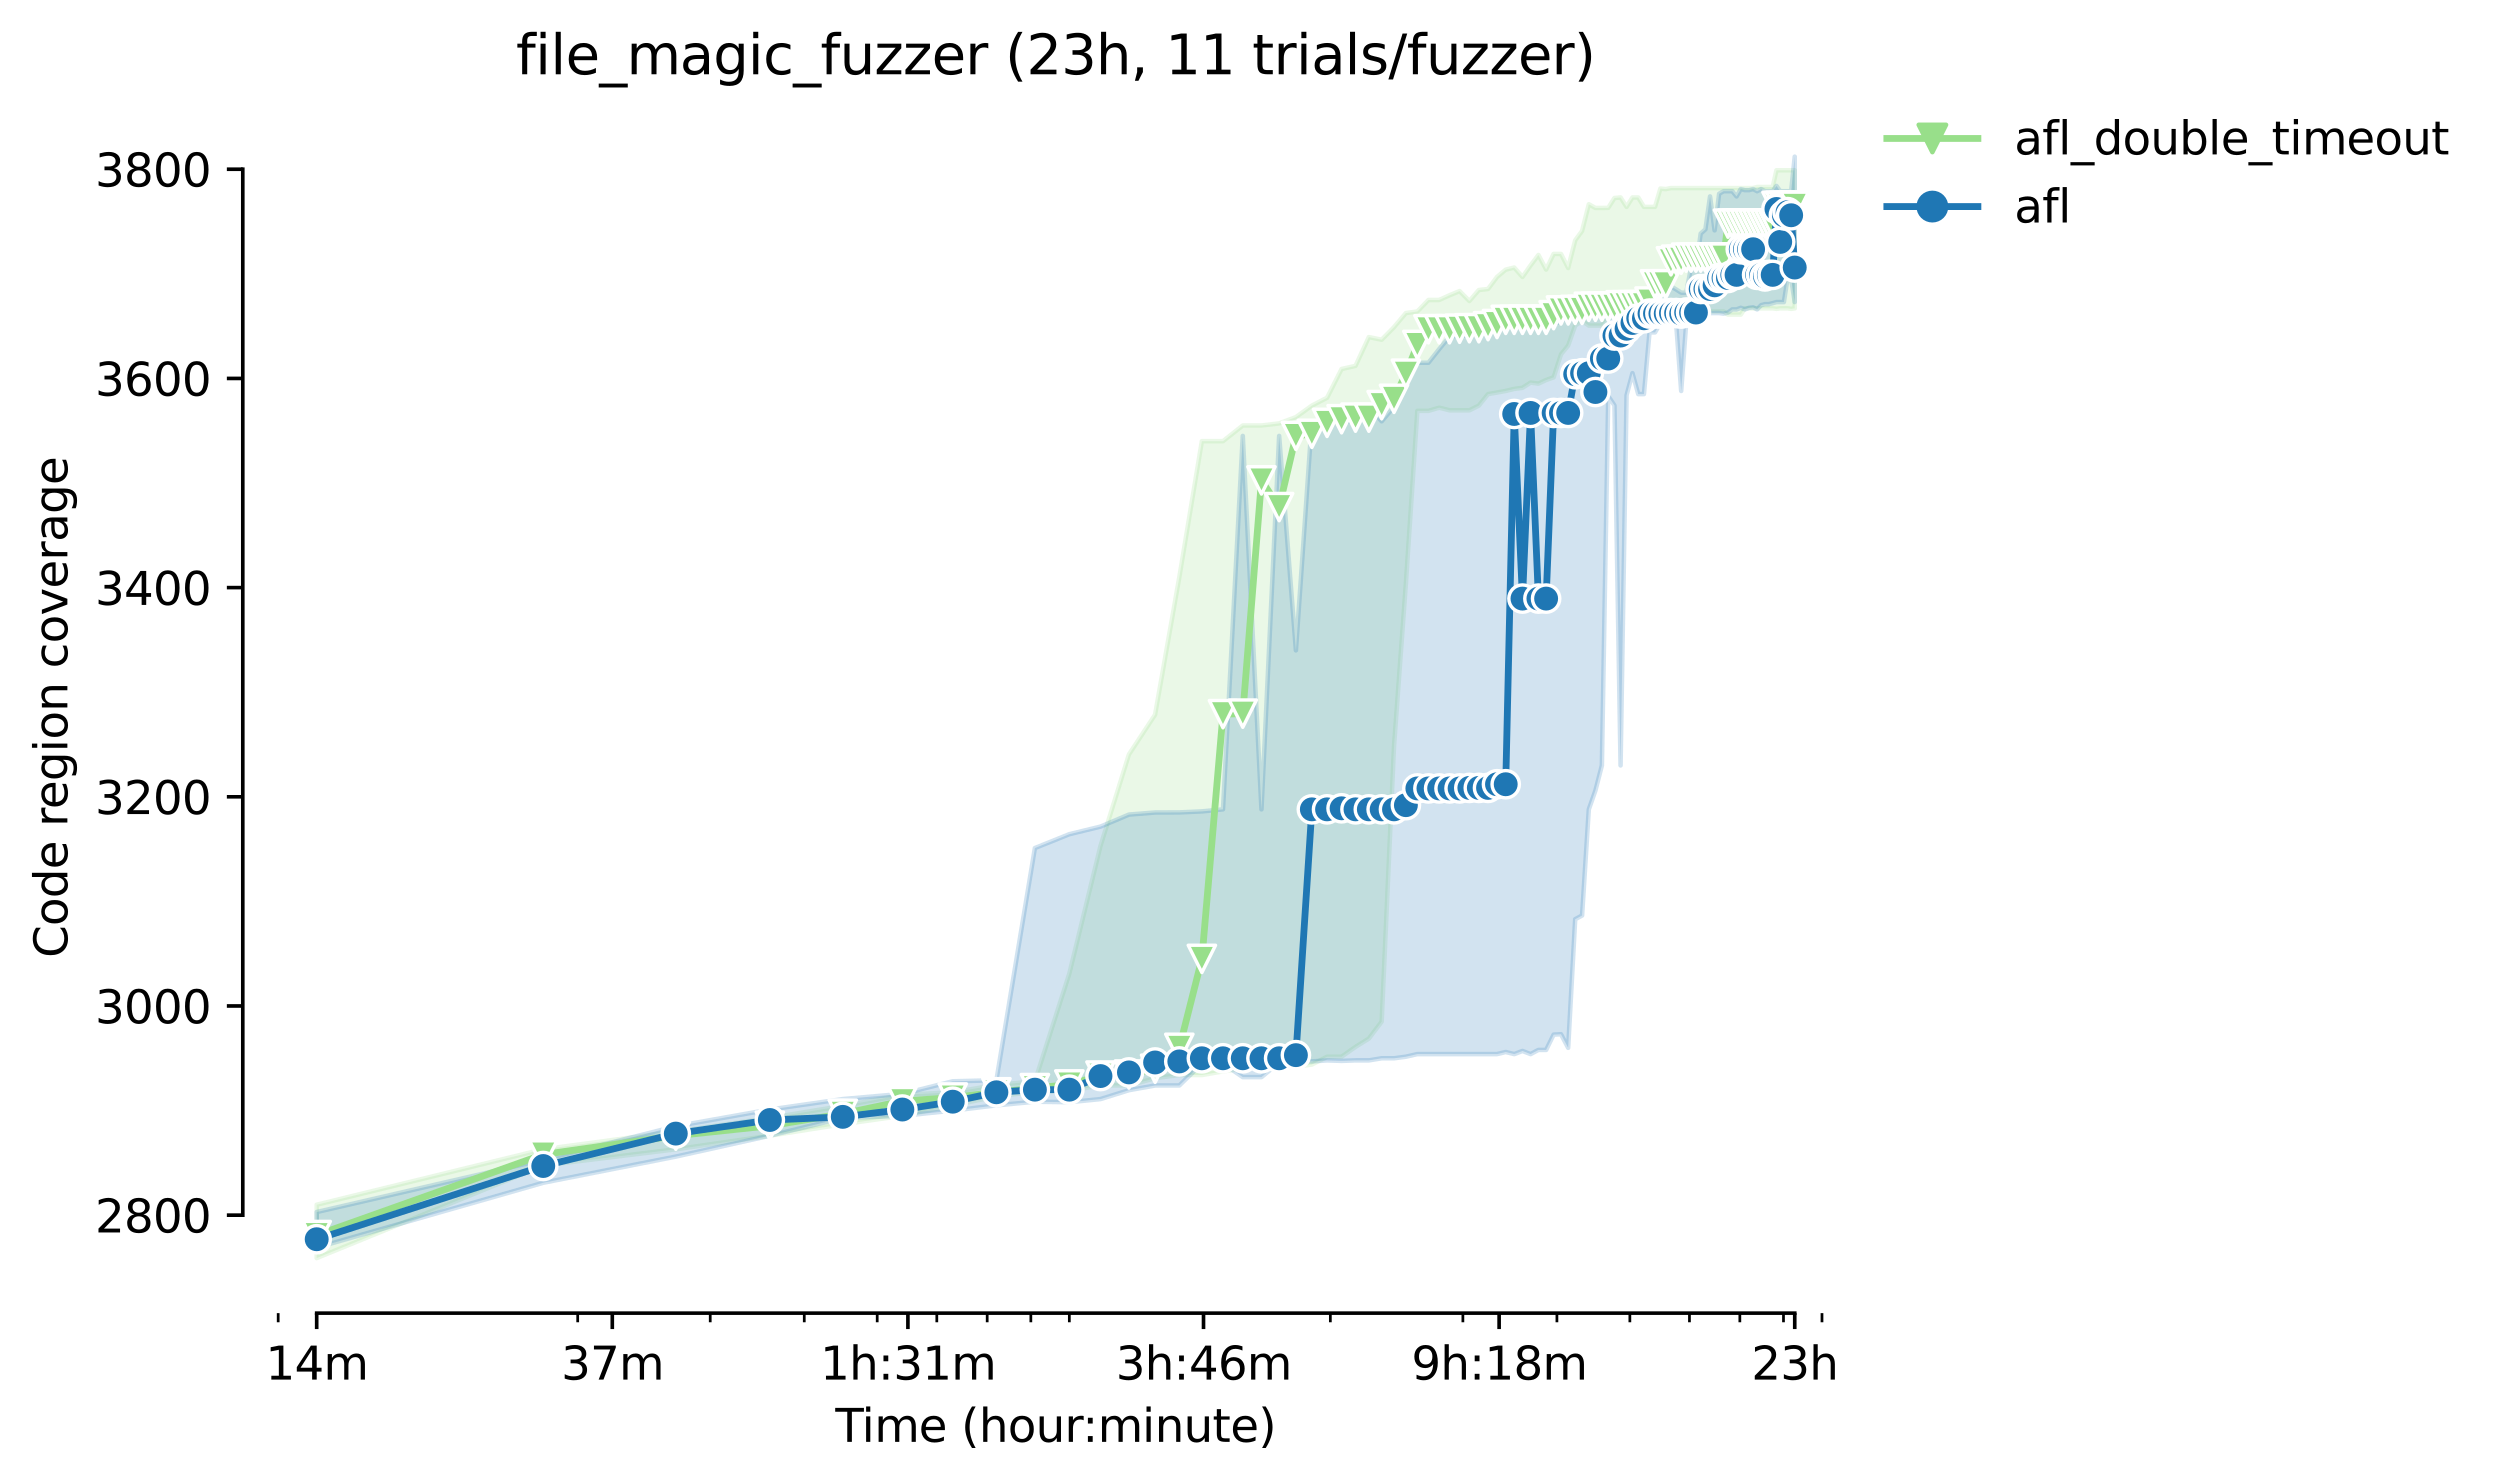 <?xml version="1.0" encoding="utf-8" standalone="no"?>
<!DOCTYPE svg PUBLIC "-//W3C//DTD SVG 1.1//EN"
  "http://www.w3.org/Graphics/SVG/1.1/DTD/svg11.dtd">
<svg height="325.986pt" version="1.1" viewBox="0 0 549.128 325.986" width="549.128pt" xmlns="http://www.w3.org/2000/svg" xmlns:xlink="http://www.w3.org/1999/xlink">
 <defs>
  <style type="text/css">*{stroke-linecap:butt;stroke-linejoin:round;}</style>
 </defs>
 <g id="figure_1">
  <g id="patch_1">
   <path d="M 0 325.986 
L 549.128 325.986 
L 549.128 0 
L 0 0 
z
" style="fill:#ffffff;"/>
  </g>
  <g id="axes_1">
   <g id="patch_2">
    <path d="M 53.328 288.43 
L 410.448 288.43 
L 410.448 22.318 
L 53.328 22.318 
z
" style="fill:#ffffff;"/>
   </g>
   <g id="PolyCollection_1">
    <defs>
     <path d="M 69.561 -61.369 
L 69.561 -49.652 
L 119.327 -69.985 
L 148.439 -73.546 
L 169.094 -76.532 
L 185.115 -79.059 
L 198.205 -80.897 
L 209.273 -83.195 
L 218.86 -85.148 
L 227.317 -86.181 
L 234.881 -86.411 
L 241.724 -87.56 
L 247.972 -87.56 
L 253.719 -89.168 
L 259.039 -89.857 
L 263.993 -89.857 
L 268.627 -90.661 
L 272.979 -91.236 
L 277.083 -91.695 
L 280.965 -91.466 
L 284.648 -91.695 
L 288.151 -92.155 
L 291.491 -93.878 
L 294.682 -93.878 
L 297.738 -96.035 
L 300.669 -97.858 
L 303.485 -101.574 
L 306.195 -161.997 
L 308.806 -197.837 
L 311.325 -235.745 
L 313.759 -235.745 
L 316.114 -236.434 
L 318.393 -235.859 
L 320.602 -235.859 
L 322.746 -235.859 
L 324.827 -236.893 
L 326.85 -239.42 
L 328.817 -239.765 
L 330.732 -240.11 
L 332.597 -240.563 
L 334.414 -240.799 
L 336.187 -241.948 
L 337.917 -241.718 
L 339.607 -242.522 
L 341.257 -243.096 
L 342.871 -248.151 
L 344.449 -250.086 
L 345.993 -254.469 
L 347.505 -255.494 
L 348.985 -254.469 
L 350.436 -254.469 
L 351.857 -254.469 
L 353.252 -256.192 
L 354.619 -256.192 
L 355.961 -256.536 
L 357.279 -256.648 
L 358.572 -256.536 
L 359.843 -256.536 
L 361.092 -256.536 
L 362.319 -256.536 
L 363.526 -256.536 
L 364.713 -256.881 
L 365.88 -256.536 
L 367.029 -256.536 
L 368.16 -256.536 
L 369.273 -256.881 
L 370.369 -256.536 
L 371.449 -257.57 
L 372.512 -257.57 
L 373.56 -257.57 
L 374.594 -258.251 
L 375.612 -257.57 
L 376.616 -257.57 
L 377.606 -257.57 
L 378.583 -257.57 
L 379.547 -256.881 
L 380.498 -256.881 
L 381.437 -256.881 
L 382.363 -256.881 
L 383.278 -258.259 
L 384.181 -258.259 
L 385.073 -258.259 
L 385.954 -258.259 
L 386.824 -258.259 
L 387.684 -258.259 
L 388.534 -258.259 
L 389.373 -258.259 
L 390.203 -258.145 
L 391.024 -258.259 
L 391.835 -258.259 
L 392.637 -258.259 
L 393.431 -258.145 
L 394.215 -258.259 
L 394.215 -288.586 
L 394.215 -288.586 
L 393.431 -288.586 
L 392.637 -288.586 
L 391.835 -288.586 
L 391.024 -288.586 
L 390.203 -288.586 
L 389.373 -284.91 
L 388.534 -284.91 
L 387.684 -284.91 
L 386.824 -284.91 
L 385.954 -284.91 
L 385.073 -284.68 
L 384.181 -284.68 
L 383.278 -284.68 
L 382.363 -284.68 
L 381.437 -284.68 
L 380.498 -284.68 
L 379.547 -284.68 
L 378.583 -284.68 
L 377.606 -284.68 
L 376.616 -284.68 
L 375.612 -284.68 
L 374.594 -284.68 
L 373.56 -284.68 
L 372.512 -284.68 
L 371.449 -284.68 
L 370.369 -284.68 
L 369.273 -284.68 
L 368.16 -284.68 
L 367.029 -284.68 
L 365.88 -284.45 
L 364.713 -284.565 
L 363.526 -280.545 
L 362.319 -280.545 
L 361.092 -280.545 
L 359.843 -282.612 
L 358.572 -282.612 
L 357.279 -280.545 
L 355.961 -282.612 
L 354.619 -282.497 
L 353.252 -280.335 
L 351.857 -280.315 
L 350.436 -280.315 
L 348.985 -281.119 
L 347.505 -275.26 
L 345.993 -273.193 
L 344.449 -267.122 
L 342.871 -270.206 
L 341.257 -270.206 
L 339.607 -266.786 
L 337.917 -269.982 
L 336.187 -267.679 
L 334.414 -265.152 
L 332.597 -267.219 
L 330.732 -266.76 
L 328.817 -265.152 
L 326.85 -262.51 
L 324.827 -262.28 
L 322.746 -259.868 
L 320.602 -262.05 
L 318.393 -261.131 
L 316.114 -260.097 
L 313.759 -260.097 
L 311.325 -257.57 
L 308.806 -257.226 
L 306.195 -254.124 
L 303.485 -251.367 
L 300.669 -251.941 
L 297.738 -245.624 
L 294.682 -244.934 
L 291.491 -238.616 
L 288.151 -236.893 
L 284.648 -234.366 
L 280.965 -232.988 
L 277.083 -232.528 
L 272.979 -232.528 
L 268.627 -229.082 
L 263.993 -229.082 
L 259.039 -199.215 
L 253.719 -169.004 
L 247.972 -160.274 
L 241.724 -140.171 
L 234.881 -112.143 
L 227.317 -88.482 
L 218.86 -87.678 
L 209.273 -86.067 
L 198.205 -85.492 
L 185.115 -83.08 
L 169.094 -80.438 
L 148.439 -77.451 
L 119.327 -73.546 
L 69.561 -61.369 
z
" id="m2e542358f1" style="stroke:#98df8a;stroke-opacity:0.2;"/>
    </defs>
    <g clip-path="url(#pb67c41f407)">
     <use style="fill:#98df8a;fill-opacity:0.2;stroke:#98df8a;stroke-opacity:0.2;" x="0" xlink:href="#m2e542358f1" y="325.986"/>
    </g>
   </g>
   <g id="PolyCollection_2">
    <defs>
     <path d="M 69.561 -59.761 
L 69.561 -51.95 
L 119.327 -66.194 
L 148.439 -71.937 
L 169.094 -76.532 
L 185.115 -80.438 
L 198.205 -80.897 
L 209.273 -82.046 
L 218.86 -83.195 
L 227.317 -83.996 
L 234.881 -83.884 
L 241.724 -84.573 
L 247.972 -86.526 
L 253.719 -87.56 
L 259.039 -87.56 
L 263.993 -92.385 
L 268.627 -92.385 
L 272.979 -89.398 
L 277.083 -89.398 
L 280.965 -92.614 
L 284.648 -93.074 
L 288.151 -92.844 
L 291.491 -93.068 
L 294.682 -92.959 
L 297.738 -93.074 
L 300.669 -93.074 
L 303.485 -93.533 
L 306.195 -93.533 
L 308.806 -93.878 
L 311.325 -94.452 
L 313.759 -94.452 
L 316.114 -94.452 
L 318.393 -94.452 
L 320.602 -94.452 
L 322.746 -94.452 
L 324.827 -94.452 
L 326.85 -94.452 
L 328.817 -94.452 
L 330.732 -94.912 
L 332.597 -94.452 
L 334.414 -95.141 
L 336.187 -94.452 
L 337.917 -95.371 
L 339.607 -95.371 
L 341.257 -98.731 
L 342.871 -98.817 
L 344.449 -95.831 
L 345.993 -124.083 
L 347.505 -124.893 
L 348.985 -148.212 
L 350.436 -152.348 
L 351.857 -157.861 
L 353.252 -238.961 
L 354.619 -236.933 
L 355.961 -157.861 
L 357.279 -239.191 
L 358.572 -244.015 
L 359.843 -239.42 
L 361.092 -239.42 
L 362.319 -252.975 
L 363.526 -252.975 
L 364.713 -255.043 
L 365.88 -255.043 
L 367.029 -255.043 
L 368.16 -255.043 
L 369.273 -240.11 
L 370.369 -254.894 
L 371.449 -254.894 
L 372.512 -256.192 
L 373.56 -256.881 
L 374.594 -256.881 
L 375.612 -257.223 
L 376.616 -257.226 
L 377.606 -257.226 
L 378.583 -257.099 
L 379.547 -257.34 
L 380.498 -258.03 
L 381.437 -258.018 
L 382.363 -258.374 
L 383.278 -258.03 
L 384.181 -258.374 
L 385.073 -258.483 
L 385.954 -258.03 
L 386.824 -258.949 
L 387.684 -259.178 
L 388.534 -259.178 
L 389.373 -259.397 
L 390.203 -259.632 
L 391.024 -259.638 
L 391.835 -259.638 
L 392.637 -264.807 
L 393.431 -264.692 
L 394.215 -259.638 
L 394.215 -291.572 
L 394.215 -291.572 
L 393.431 -283.991 
L 392.637 -283.991 
L 391.835 -283.991 
L 391.024 -283.991 
L 390.203 -285.139 
L 389.373 -283.991 
L 388.534 -283.991 
L 387.684 -283.991 
L 386.824 -284.45 
L 385.954 -283.991 
L 385.073 -284.45 
L 384.181 -284.22 
L 383.278 -284.22 
L 382.363 -284.45 
L 381.437 -282.842 
L 380.498 -283.991 
L 379.547 -283.991 
L 378.583 -283.991 
L 377.606 -283.422 
L 376.616 -275.39 
L 375.612 -282.842 
L 374.594 -275.605 
L 373.56 -274.686 
L 372.512 -267.219 
L 371.449 -267.219 
L 370.369 -261.706 
L 369.273 -261.706 
L 368.16 -262.412 
L 367.029 -263.084 
L 365.88 -262.412 
L 364.713 -261.706 
L 363.526 -261.706 
L 362.319 -261.706 
L 361.092 -260.218 
L 359.843 -259.868 
L 358.572 -259.293 
L 357.279 -258.949 
L 355.961 -256.881 
L 354.619 -256.881 
L 353.252 -257.34 
L 351.857 -257.34 
L 350.436 -257.34 
L 348.985 -256.307 
L 347.505 -256.881 
L 345.993 -256.881 
L 344.449 -256.881 
L 342.871 -255.313 
L 341.257 -254.865 
L 339.607 -256.881 
L 337.917 -256.421 
L 336.187 -254.813 
L 334.414 -254.813 
L 332.597 -254.813 
L 330.732 -254.813 
L 328.817 -254.813 
L 326.85 -254.813 
L 324.827 -253.55 
L 322.746 -252.286 
L 320.602 -252.286 
L 318.393 -252.062 
L 316.114 -249.299 
L 313.759 -246.313 
L 311.325 -246.313 
L 308.806 -242.867 
L 306.195 -236.664 
L 303.485 -233.447 
L 300.669 -236.664 
L 297.738 -233.447 
L 294.682 -233.447 
L 291.491 -233.447 
L 288.151 -233.447 
L 284.648 -183.133 
L 280.965 -230.231 
L 277.083 -148.212 
L 272.979 -230.231 
L 268.627 -148.212 
L 263.993 -147.764 
L 259.039 -147.54 
L 253.719 -147.523 
L 247.972 -147.064 
L 241.724 -144.421 
L 234.881 -142.756 
L 227.317 -139.712 
L 218.86 -88.709 
L 209.273 -88.479 
L 198.205 -85.722 
L 185.115 -84.573 
L 169.094 -82.276 
L 148.439 -78.6 
L 119.327 -71.248 
L 69.561 -59.761 
z
" id="mc25ab28ed4" style="stroke:#1f77b4;stroke-opacity:0.2;"/>
    </defs>
    <g clip-path="url(#pb67c41f407)">
     <use style="fill:#1f77b4;fill-opacity:0.2;stroke:#1f77b4;stroke-opacity:0.2;" x="0" xlink:href="#mc25ab28ed4" y="325.986"/>
    </g>
   </g>
   <g id="matplotlib.axis_1">
    <g id="xtick_1">
     <g id="line2d_1">
      <defs>
       <path d="M 0 0 
L 0 3.5 
" id="mb69a9d7843" style="stroke:#000000;stroke-width:0.8;"/>
      </defs>
      <g>
       <use style="stroke:#000000;stroke-width:0.8;" x="69.561" xlink:href="#mb69a9d7843" y="288.43"/>
      </g>
     </g>
     <g id="text_1">
      <!-- 14m -->
      <g transform="translate(58.328 303.029)scale(0.1 -0.1)">
       <defs>
        <path d="M 794 531 
L 1825 531 
L 1825 4091 
L 703 3866 
L 703 4441 
L 1819 4666 
L 2450 4666 
L 2450 531 
L 3481 531 
L 3481 0 
L 794 0 
L 794 531 
z
" id="DejaVuSans-31" transform="scale(0.016)"/>
        <path d="M 2419 4116 
L 825 1625 
L 2419 1625 
L 2419 4116 
z
M 2253 4666 
L 3047 4666 
L 3047 1625 
L 3713 1625 
L 3713 1100 
L 3047 1100 
L 3047 0 
L 2419 0 
L 2419 1100 
L 313 1100 
L 313 1709 
L 2253 4666 
z
" id="DejaVuSans-34" transform="scale(0.016)"/>
        <path d="M 3328 2828 
Q 3544 3216 3844 3400 
Q 4144 3584 4550 3584 
Q 5097 3584 5394 3201 
Q 5691 2819 5691 2113 
L 5691 0 
L 5113 0 
L 5113 2094 
Q 5113 2597 4934 2840 
Q 4756 3084 4391 3084 
Q 3944 3084 3684 2787 
Q 3425 2491 3425 1978 
L 3425 0 
L 2847 0 
L 2847 2094 
Q 2847 2600 2669 2842 
Q 2491 3084 2119 3084 
Q 1678 3084 1418 2786 
Q 1159 2488 1159 1978 
L 1159 0 
L 581 0 
L 581 3500 
L 1159 3500 
L 1159 2956 
Q 1356 3278 1631 3431 
Q 1906 3584 2284 3584 
Q 2666 3584 2933 3390 
Q 3200 3197 3328 2828 
z
" id="DejaVuSans-6d" transform="scale(0.016)"/>
       </defs>
       <use xlink:href="#DejaVuSans-31"/>
       <use x="63.623" xlink:href="#DejaVuSans-34"/>
       <use x="127.246" xlink:href="#DejaVuSans-6d"/>
      </g>
     </g>
    </g>
    <g id="xtick_2">
     <g id="line2d_2">
      <g>
       <use style="stroke:#000000;stroke-width:0.8;" x="134.492" xlink:href="#mb69a9d7843" y="288.43"/>
      </g>
     </g>
     <g id="text_2">
      <!-- 37m -->
      <g transform="translate(123.259 303.029)scale(0.1 -0.1)">
       <defs>
        <path d="M 2597 2516 
Q 3050 2419 3304 2112 
Q 3559 1806 3559 1356 
Q 3559 666 3084 287 
Q 2609 -91 1734 -91 
Q 1441 -91 1130 -33 
Q 819 25 488 141 
L 488 750 
Q 750 597 1062 519 
Q 1375 441 1716 441 
Q 2309 441 2620 675 
Q 2931 909 2931 1356 
Q 2931 1769 2642 2001 
Q 2353 2234 1838 2234 
L 1294 2234 
L 1294 2753 
L 1863 2753 
Q 2328 2753 2575 2939 
Q 2822 3125 2822 3475 
Q 2822 3834 2567 4026 
Q 2313 4219 1838 4219 
Q 1578 4219 1281 4162 
Q 984 4106 628 3988 
L 628 4550 
Q 988 4650 1302 4700 
Q 1616 4750 1894 4750 
Q 2613 4750 3031 4423 
Q 3450 4097 3450 3541 
Q 3450 3153 3228 2886 
Q 3006 2619 2597 2516 
z
" id="DejaVuSans-33" transform="scale(0.016)"/>
        <path d="M 525 4666 
L 3525 4666 
L 3525 4397 
L 1831 0 
L 1172 0 
L 2766 4134 
L 525 4134 
L 525 4666 
z
" id="DejaVuSans-37" transform="scale(0.016)"/>
       </defs>
       <use xlink:href="#DejaVuSans-33"/>
       <use x="63.623" xlink:href="#DejaVuSans-37"/>
       <use x="127.246" xlink:href="#DejaVuSans-6d"/>
      </g>
     </g>
    </g>
    <g id="xtick_3">
     <g id="line2d_3">
      <g>
       <use style="stroke:#000000;stroke-width:0.8;" x="199.423" xlink:href="#mb69a9d7843" y="288.43"/>
      </g>
     </g>
     <g id="text_3">
      <!-- 1h:31m -->
      <g transform="translate(180.156 303.029)scale(0.1 -0.1)">
       <defs>
        <path d="M 3513 2113 
L 3513 0 
L 2938 0 
L 2938 2094 
Q 2938 2591 2744 2837 
Q 2550 3084 2163 3084 
Q 1697 3084 1428 2787 
Q 1159 2491 1159 1978 
L 1159 0 
L 581 0 
L 581 4863 
L 1159 4863 
L 1159 2956 
Q 1366 3272 1645 3428 
Q 1925 3584 2291 3584 
Q 2894 3584 3203 3211 
Q 3513 2838 3513 2113 
z
" id="DejaVuSans-68" transform="scale(0.016)"/>
        <path d="M 750 794 
L 1409 794 
L 1409 0 
L 750 0 
L 750 794 
z
M 750 3309 
L 1409 3309 
L 1409 2516 
L 750 2516 
L 750 3309 
z
" id="DejaVuSans-3a" transform="scale(0.016)"/>
       </defs>
       <use xlink:href="#DejaVuSans-31"/>
       <use x="63.623" xlink:href="#DejaVuSans-68"/>
       <use x="127.002" xlink:href="#DejaVuSans-3a"/>
       <use x="160.693" xlink:href="#DejaVuSans-33"/>
       <use x="224.316" xlink:href="#DejaVuSans-31"/>
       <use x="287.939" xlink:href="#DejaVuSans-6d"/>
      </g>
     </g>
    </g>
    <g id="xtick_4">
     <g id="line2d_4">
      <g>
       <use style="stroke:#000000;stroke-width:0.8;" x="264.354" xlink:href="#mb69a9d7843" y="288.43"/>
      </g>
     </g>
     <g id="text_4">
      <!-- 3h:46m -->
      <g transform="translate(245.087 303.029)scale(0.1 -0.1)">
       <defs>
        <path d="M 2113 2584 
Q 1688 2584 1439 2293 
Q 1191 2003 1191 1497 
Q 1191 994 1439 701 
Q 1688 409 2113 409 
Q 2538 409 2786 701 
Q 3034 994 3034 1497 
Q 3034 2003 2786 2293 
Q 2538 2584 2113 2584 
z
M 3366 4563 
L 3366 3988 
Q 3128 4100 2886 4159 
Q 2644 4219 2406 4219 
Q 1781 4219 1451 3797 
Q 1122 3375 1075 2522 
Q 1259 2794 1537 2939 
Q 1816 3084 2150 3084 
Q 2853 3084 3261 2657 
Q 3669 2231 3669 1497 
Q 3669 778 3244 343 
Q 2819 -91 2113 -91 
Q 1303 -91 875 529 
Q 447 1150 447 2328 
Q 447 3434 972 4092 
Q 1497 4750 2381 4750 
Q 2619 4750 2861 4703 
Q 3103 4656 3366 4563 
z
" id="DejaVuSans-36" transform="scale(0.016)"/>
       </defs>
       <use xlink:href="#DejaVuSans-33"/>
       <use x="63.623" xlink:href="#DejaVuSans-68"/>
       <use x="127.002" xlink:href="#DejaVuSans-3a"/>
       <use x="160.693" xlink:href="#DejaVuSans-34"/>
       <use x="224.316" xlink:href="#DejaVuSans-36"/>
       <use x="287.939" xlink:href="#DejaVuSans-6d"/>
      </g>
     </g>
    </g>
    <g id="xtick_5">
     <g id="line2d_5">
      <g>
       <use style="stroke:#000000;stroke-width:0.8;" x="329.285" xlink:href="#mb69a9d7843" y="288.43"/>
      </g>
     </g>
     <g id="text_5">
      <!-- 9h:18m -->
      <g transform="translate(310.018 303.029)scale(0.1 -0.1)">
       <defs>
        <path d="M 703 97 
L 703 672 
Q 941 559 1184 500 
Q 1428 441 1663 441 
Q 2288 441 2617 861 
Q 2947 1281 2994 2138 
Q 2813 1869 2534 1725 
Q 2256 1581 1919 1581 
Q 1219 1581 811 2004 
Q 403 2428 403 3163 
Q 403 3881 828 4315 
Q 1253 4750 1959 4750 
Q 2769 4750 3195 4129 
Q 3622 3509 3622 2328 
Q 3622 1225 3098 567 
Q 2575 -91 1691 -91 
Q 1453 -91 1209 -44 
Q 966 3 703 97 
z
M 1959 2075 
Q 2384 2075 2632 2365 
Q 2881 2656 2881 3163 
Q 2881 3666 2632 3958 
Q 2384 4250 1959 4250 
Q 1534 4250 1286 3958 
Q 1038 3666 1038 3163 
Q 1038 2656 1286 2365 
Q 1534 2075 1959 2075 
z
" id="DejaVuSans-39" transform="scale(0.016)"/>
        <path d="M 2034 2216 
Q 1584 2216 1326 1975 
Q 1069 1734 1069 1313 
Q 1069 891 1326 650 
Q 1584 409 2034 409 
Q 2484 409 2743 651 
Q 3003 894 3003 1313 
Q 3003 1734 2745 1975 
Q 2488 2216 2034 2216 
z
M 1403 2484 
Q 997 2584 770 2862 
Q 544 3141 544 3541 
Q 544 4100 942 4425 
Q 1341 4750 2034 4750 
Q 2731 4750 3128 4425 
Q 3525 4100 3525 3541 
Q 3525 3141 3298 2862 
Q 3072 2584 2669 2484 
Q 3125 2378 3379 2068 
Q 3634 1759 3634 1313 
Q 3634 634 3220 271 
Q 2806 -91 2034 -91 
Q 1263 -91 848 271 
Q 434 634 434 1313 
Q 434 1759 690 2068 
Q 947 2378 1403 2484 
z
M 1172 3481 
Q 1172 3119 1398 2916 
Q 1625 2713 2034 2713 
Q 2441 2713 2670 2916 
Q 2900 3119 2900 3481 
Q 2900 3844 2670 4047 
Q 2441 4250 2034 4250 
Q 1625 4250 1398 4047 
Q 1172 3844 1172 3481 
z
" id="DejaVuSans-38" transform="scale(0.016)"/>
       </defs>
       <use xlink:href="#DejaVuSans-39"/>
       <use x="63.623" xlink:href="#DejaVuSans-68"/>
       <use x="127.002" xlink:href="#DejaVuSans-3a"/>
       <use x="160.693" xlink:href="#DejaVuSans-31"/>
       <use x="224.316" xlink:href="#DejaVuSans-38"/>
       <use x="287.939" xlink:href="#DejaVuSans-6d"/>
      </g>
     </g>
    </g>
    <g id="xtick_6">
     <g id="line2d_6">
      <g>
       <use style="stroke:#000000;stroke-width:0.8;" x="394.216" xlink:href="#mb69a9d7843" y="288.43"/>
      </g>
     </g>
     <g id="text_6">
      <!-- 23h -->
      <g transform="translate(384.685 303.029)scale(0.1 -0.1)">
       <defs>
        <path d="M 1228 531 
L 3431 531 
L 3431 0 
L 469 0 
L 469 531 
Q 828 903 1448 1529 
Q 2069 2156 2228 2338 
Q 2531 2678 2651 2914 
Q 2772 3150 2772 3378 
Q 2772 3750 2511 3984 
Q 2250 4219 1831 4219 
Q 1534 4219 1204 4116 
Q 875 4013 500 3803 
L 500 4441 
Q 881 4594 1212 4672 
Q 1544 4750 1819 4750 
Q 2544 4750 2975 4387 
Q 3406 4025 3406 3419 
Q 3406 3131 3298 2873 
Q 3191 2616 2906 2266 
Q 2828 2175 2409 1742 
Q 1991 1309 1228 531 
z
" id="DejaVuSans-32" transform="scale(0.016)"/>
       </defs>
       <use xlink:href="#DejaVuSans-32"/>
       <use x="63.623" xlink:href="#DejaVuSans-33"/>
       <use x="127.246" xlink:href="#DejaVuSans-68"/>
      </g>
     </g>
    </g>
    <g id="xtick_7">
     <g id="line2d_7">
      <defs>
       <path d="M 0 0 
L 0 2 
" id="m142099769b" style="stroke:#000000;stroke-width:0.6;"/>
      </defs>
      <g>
       <use style="stroke:#000000;stroke-width:0.6;" x="61.104" xlink:href="#m142099769b" y="288.43"/>
      </g>
     </g>
    </g>
    <g id="xtick_8">
     <g id="line2d_8">
      <g>
       <use style="stroke:#000000;stroke-width:0.6;" x="126.892" xlink:href="#m142099769b" y="288.43"/>
      </g>
     </g>
    </g>
    <g id="xtick_9">
     <g id="line2d_9">
      <g>
       <use style="stroke:#000000;stroke-width:0.6;" x="156.003" xlink:href="#m142099769b" y="288.43"/>
      </g>
     </g>
    </g>
    <g id="xtick_10">
     <g id="line2d_10">
      <g>
       <use style="stroke:#000000;stroke-width:0.6;" x="176.658" xlink:href="#m142099769b" y="288.43"/>
      </g>
     </g>
    </g>
    <g id="xtick_11">
     <g id="line2d_11">
      <g>
       <use style="stroke:#000000;stroke-width:0.6;" x="192.68" xlink:href="#m142099769b" y="288.43"/>
      </g>
     </g>
    </g>
    <g id="xtick_12">
     <g id="line2d_12">
      <g>
       <use style="stroke:#000000;stroke-width:0.6;" x="205.77" xlink:href="#m142099769b" y="288.43"/>
      </g>
     </g>
    </g>
    <g id="xtick_13">
     <g id="line2d_13">
      <g>
       <use style="stroke:#000000;stroke-width:0.6;" x="216.838" xlink:href="#m142099769b" y="288.43"/>
      </g>
     </g>
    </g>
    <g id="xtick_14">
     <g id="line2d_14">
      <g>
       <use style="stroke:#000000;stroke-width:0.6;" x="226.425" xlink:href="#m142099769b" y="288.43"/>
      </g>
     </g>
    </g>
    <g id="xtick_15">
     <g id="line2d_15">
      <g>
       <use style="stroke:#000000;stroke-width:0.6;" x="234.881" xlink:href="#m142099769b" y="288.43"/>
      </g>
     </g>
    </g>
    <g id="xtick_16">
     <g id="line2d_16">
      <g>
       <use style="stroke:#000000;stroke-width:0.6;" x="292.213" xlink:href="#m142099769b" y="288.43"/>
      </g>
     </g>
    </g>
    <g id="xtick_17">
     <g id="line2d_17">
      <g>
       <use style="stroke:#000000;stroke-width:0.6;" x="321.324" xlink:href="#m142099769b" y="288.43"/>
      </g>
     </g>
    </g>
    <g id="xtick_18">
     <g id="line2d_18">
      <g>
       <use style="stroke:#000000;stroke-width:0.6;" x="341.979" xlink:href="#m142099769b" y="288.43"/>
      </g>
     </g>
    </g>
    <g id="xtick_19">
     <g id="line2d_19">
      <g>
       <use style="stroke:#000000;stroke-width:0.6;" x="358" xlink:href="#m142099769b" y="288.43"/>
      </g>
     </g>
    </g>
    <g id="xtick_20">
     <g id="line2d_20">
      <g>
       <use style="stroke:#000000;stroke-width:0.6;" x="371.091" xlink:href="#m142099769b" y="288.43"/>
      </g>
     </g>
    </g>
    <g id="xtick_21">
     <g id="line2d_21">
      <g>
       <use style="stroke:#000000;stroke-width:0.6;" x="382.158" xlink:href="#m142099769b" y="288.43"/>
      </g>
     </g>
    </g>
    <g id="xtick_22">
     <g id="line2d_22">
      <g>
       <use style="stroke:#000000;stroke-width:0.6;" x="391.745" xlink:href="#m142099769b" y="288.43"/>
      </g>
     </g>
    </g>
    <g id="xtick_23">
     <g id="line2d_23">
      <g>
       <use style="stroke:#000000;stroke-width:0.6;" x="400.202" xlink:href="#m142099769b" y="288.43"/>
      </g>
     </g>
    </g>
    <g id="text_7">
     <!-- Time (hour:minute) -->
     <g transform="translate(183.481 316.707)scale(0.1 -0.1)">
      <defs>
       <path d="M -19 4666 
L 3928 4666 
L 3928 4134 
L 2272 4134 
L 2272 0 
L 1638 0 
L 1638 4134 
L -19 4134 
L -19 4666 
z
" id="DejaVuSans-54" transform="scale(0.016)"/>
       <path d="M 603 3500 
L 1178 3500 
L 1178 0 
L 603 0 
L 603 3500 
z
M 603 4863 
L 1178 4863 
L 1178 4134 
L 603 4134 
L 603 4863 
z
" id="DejaVuSans-69" transform="scale(0.016)"/>
       <path d="M 3597 1894 
L 3597 1613 
L 953 1613 
Q 991 1019 1311 708 
Q 1631 397 2203 397 
Q 2534 397 2845 478 
Q 3156 559 3463 722 
L 3463 178 
Q 3153 47 2828 -22 
Q 2503 -91 2169 -91 
Q 1331 -91 842 396 
Q 353 884 353 1716 
Q 353 2575 817 3079 
Q 1281 3584 2069 3584 
Q 2775 3584 3186 3129 
Q 3597 2675 3597 1894 
z
M 3022 2063 
Q 3016 2534 2758 2815 
Q 2500 3097 2075 3097 
Q 1594 3097 1305 2825 
Q 1016 2553 972 2059 
L 3022 2063 
z
" id="DejaVuSans-65" transform="scale(0.016)"/>
       <path id="DejaVuSans-20" transform="scale(0.016)"/>
       <path d="M 1984 4856 
Q 1566 4138 1362 3434 
Q 1159 2731 1159 2009 
Q 1159 1288 1364 580 
Q 1569 -128 1984 -844 
L 1484 -844 
Q 1016 -109 783 600 
Q 550 1309 550 2009 
Q 550 2706 781 3412 
Q 1013 4119 1484 4856 
L 1984 4856 
z
" id="DejaVuSans-28" transform="scale(0.016)"/>
       <path d="M 1959 3097 
Q 1497 3097 1228 2736 
Q 959 2375 959 1747 
Q 959 1119 1226 758 
Q 1494 397 1959 397 
Q 2419 397 2687 759 
Q 2956 1122 2956 1747 
Q 2956 2369 2687 2733 
Q 2419 3097 1959 3097 
z
M 1959 3584 
Q 2709 3584 3137 3096 
Q 3566 2609 3566 1747 
Q 3566 888 3137 398 
Q 2709 -91 1959 -91 
Q 1206 -91 779 398 
Q 353 888 353 1747 
Q 353 2609 779 3096 
Q 1206 3584 1959 3584 
z
" id="DejaVuSans-6f" transform="scale(0.016)"/>
       <path d="M 544 1381 
L 544 3500 
L 1119 3500 
L 1119 1403 
Q 1119 906 1312 657 
Q 1506 409 1894 409 
Q 2359 409 2629 706 
Q 2900 1003 2900 1516 
L 2900 3500 
L 3475 3500 
L 3475 0 
L 2900 0 
L 2900 538 
Q 2691 219 2414 64 
Q 2138 -91 1772 -91 
Q 1169 -91 856 284 
Q 544 659 544 1381 
z
M 1991 3584 
L 1991 3584 
z
" id="DejaVuSans-75" transform="scale(0.016)"/>
       <path d="M 2631 2963 
Q 2534 3019 2420 3045 
Q 2306 3072 2169 3072 
Q 1681 3072 1420 2755 
Q 1159 2438 1159 1844 
L 1159 0 
L 581 0 
L 581 3500 
L 1159 3500 
L 1159 2956 
Q 1341 3275 1631 3429 
Q 1922 3584 2338 3584 
Q 2397 3584 2469 3576 
Q 2541 3569 2628 3553 
L 2631 2963 
z
" id="DejaVuSans-72" transform="scale(0.016)"/>
       <path d="M 3513 2113 
L 3513 0 
L 2938 0 
L 2938 2094 
Q 2938 2591 2744 2837 
Q 2550 3084 2163 3084 
Q 1697 3084 1428 2787 
Q 1159 2491 1159 1978 
L 1159 0 
L 581 0 
L 581 3500 
L 1159 3500 
L 1159 2956 
Q 1366 3272 1645 3428 
Q 1925 3584 2291 3584 
Q 2894 3584 3203 3211 
Q 3513 2838 3513 2113 
z
" id="DejaVuSans-6e" transform="scale(0.016)"/>
       <path d="M 1172 4494 
L 1172 3500 
L 2356 3500 
L 2356 3053 
L 1172 3053 
L 1172 1153 
Q 1172 725 1289 603 
Q 1406 481 1766 481 
L 2356 481 
L 2356 0 
L 1766 0 
Q 1100 0 847 248 
Q 594 497 594 1153 
L 594 3053 
L 172 3053 
L 172 3500 
L 594 3500 
L 594 4494 
L 1172 4494 
z
" id="DejaVuSans-74" transform="scale(0.016)"/>
       <path d="M 513 4856 
L 1013 4856 
Q 1481 4119 1714 3412 
Q 1947 2706 1947 2009 
Q 1947 1309 1714 600 
Q 1481 -109 1013 -844 
L 513 -844 
Q 928 -128 1133 580 
Q 1338 1288 1338 2009 
Q 1338 2731 1133 3434 
Q 928 4138 513 4856 
z
" id="DejaVuSans-29" transform="scale(0.016)"/>
      </defs>
      <use xlink:href="#DejaVuSans-54"/>
      <use x="57.959" xlink:href="#DejaVuSans-69"/>
      <use x="85.742" xlink:href="#DejaVuSans-6d"/>
      <use x="183.154" xlink:href="#DejaVuSans-65"/>
      <use x="244.678" xlink:href="#DejaVuSans-20"/>
      <use x="276.465" xlink:href="#DejaVuSans-28"/>
      <use x="315.479" xlink:href="#DejaVuSans-68"/>
      <use x="378.857" xlink:href="#DejaVuSans-6f"/>
      <use x="440.039" xlink:href="#DejaVuSans-75"/>
      <use x="503.418" xlink:href="#DejaVuSans-72"/>
      <use x="542.781" xlink:href="#DejaVuSans-3a"/>
      <use x="576.473" xlink:href="#DejaVuSans-6d"/>
      <use x="673.885" xlink:href="#DejaVuSans-69"/>
      <use x="701.668" xlink:href="#DejaVuSans-6e"/>
      <use x="765.047" xlink:href="#DejaVuSans-75"/>
      <use x="828.426" xlink:href="#DejaVuSans-74"/>
      <use x="867.635" xlink:href="#DejaVuSans-65"/>
      <use x="929.158" xlink:href="#DejaVuSans-29"/>
     </g>
    </g>
   </g>
   <g id="matplotlib.axis_2">
    <g id="ytick_1">
     <g id="line2d_24">
      <defs>
       <path d="M 0 0 
L -3.5 0 
" id="m0820334040" style="stroke:#000000;stroke-width:0.8;"/>
      </defs>
      <g>
       <use style="stroke:#000000;stroke-width:0.8;" x="53.328" xlink:href="#m0820334040" y="266.915"/>
      </g>
     </g>
     <g id="text_8">
      <!-- 2800 -->
      <g transform="translate(20.878 270.714)scale(0.1 -0.1)">
       <defs>
        <path d="M 2034 4250 
Q 1547 4250 1301 3770 
Q 1056 3291 1056 2328 
Q 1056 1369 1301 889 
Q 1547 409 2034 409 
Q 2525 409 2770 889 
Q 3016 1369 3016 2328 
Q 3016 3291 2770 3770 
Q 2525 4250 2034 4250 
z
M 2034 4750 
Q 2819 4750 3233 4129 
Q 3647 3509 3647 2328 
Q 3647 1150 3233 529 
Q 2819 -91 2034 -91 
Q 1250 -91 836 529 
Q 422 1150 422 2328 
Q 422 3509 836 4129 
Q 1250 4750 2034 4750 
z
" id="DejaVuSans-30" transform="scale(0.016)"/>
       </defs>
       <use xlink:href="#DejaVuSans-32"/>
       <use x="63.623" xlink:href="#DejaVuSans-38"/>
       <use x="127.246" xlink:href="#DejaVuSans-30"/>
       <use x="190.869" xlink:href="#DejaVuSans-30"/>
      </g>
     </g>
    </g>
    <g id="ytick_2">
     <g id="line2d_25">
      <g>
       <use style="stroke:#000000;stroke-width:0.8;" x="53.328" xlink:href="#m0820334040" y="220.966"/>
      </g>
     </g>
     <g id="text_9">
      <!-- 3000 -->
      <g transform="translate(20.878 224.765)scale(0.1 -0.1)">
       <use xlink:href="#DejaVuSans-33"/>
       <use x="63.623" xlink:href="#DejaVuSans-30"/>
       <use x="127.246" xlink:href="#DejaVuSans-30"/>
       <use x="190.869" xlink:href="#DejaVuSans-30"/>
      </g>
     </g>
    </g>
    <g id="ytick_3">
     <g id="line2d_26">
      <g>
       <use style="stroke:#000000;stroke-width:0.8;" x="53.328" xlink:href="#m0820334040" y="175.017"/>
      </g>
     </g>
     <g id="text_10">
      <!-- 3200 -->
      <g transform="translate(20.878 178.816)scale(0.1 -0.1)">
       <use xlink:href="#DejaVuSans-33"/>
       <use x="63.623" xlink:href="#DejaVuSans-32"/>
       <use x="127.246" xlink:href="#DejaVuSans-30"/>
       <use x="190.869" xlink:href="#DejaVuSans-30"/>
      </g>
     </g>
    </g>
    <g id="ytick_4">
     <g id="line2d_27">
      <g>
       <use style="stroke:#000000;stroke-width:0.8;" x="53.328" xlink:href="#m0820334040" y="129.068"/>
      </g>
     </g>
     <g id="text_11">
      <!-- 3400 -->
      <g transform="translate(20.878 132.868)scale(0.1 -0.1)">
       <use xlink:href="#DejaVuSans-33"/>
       <use x="63.623" xlink:href="#DejaVuSans-34"/>
       <use x="127.246" xlink:href="#DejaVuSans-30"/>
       <use x="190.869" xlink:href="#DejaVuSans-30"/>
      </g>
     </g>
    </g>
    <g id="ytick_5">
     <g id="line2d_28">
      <g>
       <use style="stroke:#000000;stroke-width:0.8;" x="53.328" xlink:href="#m0820334040" y="83.12"/>
      </g>
     </g>
     <g id="text_12">
      <!-- 3600 -->
      <g transform="translate(20.878 86.919)scale(0.1 -0.1)">
       <use xlink:href="#DejaVuSans-33"/>
       <use x="63.623" xlink:href="#DejaVuSans-36"/>
       <use x="127.246" xlink:href="#DejaVuSans-30"/>
       <use x="190.869" xlink:href="#DejaVuSans-30"/>
      </g>
     </g>
    </g>
    <g id="ytick_6">
     <g id="line2d_29">
      <g>
       <use style="stroke:#000000;stroke-width:0.8;" x="53.328" xlink:href="#m0820334040" y="37.171"/>
      </g>
     </g>
     <g id="text_13">
      <!-- 3800 -->
      <g transform="translate(20.878 40.97)scale(0.1 -0.1)">
       <use xlink:href="#DejaVuSans-33"/>
       <use x="63.623" xlink:href="#DejaVuSans-38"/>
       <use x="127.246" xlink:href="#DejaVuSans-30"/>
       <use x="190.869" xlink:href="#DejaVuSans-30"/>
      </g>
     </g>
    </g>
    <g id="text_14">
     <!-- Code region coverage -->
     <g transform="translate(14.798 210.38)rotate(-90)scale(0.1 -0.1)">
      <defs>
       <path d="M 4122 4306 
L 4122 3641 
Q 3803 3938 3442 4084 
Q 3081 4231 2675 4231 
Q 1875 4231 1450 3742 
Q 1025 3253 1025 2328 
Q 1025 1406 1450 917 
Q 1875 428 2675 428 
Q 3081 428 3442 575 
Q 3803 722 4122 1019 
L 4122 359 
Q 3791 134 3420 21 
Q 3050 -91 2638 -91 
Q 1578 -91 968 557 
Q 359 1206 359 2328 
Q 359 3453 968 4101 
Q 1578 4750 2638 4750 
Q 3056 4750 3426 4639 
Q 3797 4528 4122 4306 
z
" id="DejaVuSans-43" transform="scale(0.016)"/>
       <path d="M 2906 2969 
L 2906 4863 
L 3481 4863 
L 3481 0 
L 2906 0 
L 2906 525 
Q 2725 213 2448 61 
Q 2172 -91 1784 -91 
Q 1150 -91 751 415 
Q 353 922 353 1747 
Q 353 2572 751 3078 
Q 1150 3584 1784 3584 
Q 2172 3584 2448 3432 
Q 2725 3281 2906 2969 
z
M 947 1747 
Q 947 1113 1208 752 
Q 1469 391 1925 391 
Q 2381 391 2643 752 
Q 2906 1113 2906 1747 
Q 2906 2381 2643 2742 
Q 2381 3103 1925 3103 
Q 1469 3103 1208 2742 
Q 947 2381 947 1747 
z
" id="DejaVuSans-64" transform="scale(0.016)"/>
       <path d="M 2906 1791 
Q 2906 2416 2648 2759 
Q 2391 3103 1925 3103 
Q 1463 3103 1205 2759 
Q 947 2416 947 1791 
Q 947 1169 1205 825 
Q 1463 481 1925 481 
Q 2391 481 2648 825 
Q 2906 1169 2906 1791 
z
M 3481 434 
Q 3481 -459 3084 -895 
Q 2688 -1331 1869 -1331 
Q 1566 -1331 1297 -1286 
Q 1028 -1241 775 -1147 
L 775 -588 
Q 1028 -725 1275 -790 
Q 1522 -856 1778 -856 
Q 2344 -856 2625 -561 
Q 2906 -266 2906 331 
L 2906 616 
Q 2728 306 2450 153 
Q 2172 0 1784 0 
Q 1141 0 747 490 
Q 353 981 353 1791 
Q 353 2603 747 3093 
Q 1141 3584 1784 3584 
Q 2172 3584 2450 3431 
Q 2728 3278 2906 2969 
L 2906 3500 
L 3481 3500 
L 3481 434 
z
" id="DejaVuSans-67" transform="scale(0.016)"/>
       <path d="M 3122 3366 
L 3122 2828 
Q 2878 2963 2633 3030 
Q 2388 3097 2138 3097 
Q 1578 3097 1268 2742 
Q 959 2388 959 1747 
Q 959 1106 1268 751 
Q 1578 397 2138 397 
Q 2388 397 2633 464 
Q 2878 531 3122 666 
L 3122 134 
Q 2881 22 2623 -34 
Q 2366 -91 2075 -91 
Q 1284 -91 818 406 
Q 353 903 353 1747 
Q 353 2603 823 3093 
Q 1294 3584 2113 3584 
Q 2378 3584 2631 3529 
Q 2884 3475 3122 3366 
z
" id="DejaVuSans-63" transform="scale(0.016)"/>
       <path d="M 191 3500 
L 800 3500 
L 1894 563 
L 2988 3500 
L 3597 3500 
L 2284 0 
L 1503 0 
L 191 3500 
z
" id="DejaVuSans-76" transform="scale(0.016)"/>
       <path d="M 2194 1759 
Q 1497 1759 1228 1600 
Q 959 1441 959 1056 
Q 959 750 1161 570 
Q 1363 391 1709 391 
Q 2188 391 2477 730 
Q 2766 1069 2766 1631 
L 2766 1759 
L 2194 1759 
z
M 3341 1997 
L 3341 0 
L 2766 0 
L 2766 531 
Q 2569 213 2275 61 
Q 1981 -91 1556 -91 
Q 1019 -91 701 211 
Q 384 513 384 1019 
Q 384 1609 779 1909 
Q 1175 2209 1959 2209 
L 2766 2209 
L 2766 2266 
Q 2766 2663 2505 2880 
Q 2244 3097 1772 3097 
Q 1472 3097 1187 3025 
Q 903 2953 641 2809 
L 641 3341 
Q 956 3463 1253 3523 
Q 1550 3584 1831 3584 
Q 2591 3584 2966 3190 
Q 3341 2797 3341 1997 
z
" id="DejaVuSans-61" transform="scale(0.016)"/>
      </defs>
      <use xlink:href="#DejaVuSans-43"/>
      <use x="69.824" xlink:href="#DejaVuSans-6f"/>
      <use x="131.006" xlink:href="#DejaVuSans-64"/>
      <use x="194.482" xlink:href="#DejaVuSans-65"/>
      <use x="256.006" xlink:href="#DejaVuSans-20"/>
      <use x="287.793" xlink:href="#DejaVuSans-72"/>
      <use x="326.656" xlink:href="#DejaVuSans-65"/>
      <use x="388.18" xlink:href="#DejaVuSans-67"/>
      <use x="451.656" xlink:href="#DejaVuSans-69"/>
      <use x="479.439" xlink:href="#DejaVuSans-6f"/>
      <use x="540.621" xlink:href="#DejaVuSans-6e"/>
      <use x="604" xlink:href="#DejaVuSans-20"/>
      <use x="635.787" xlink:href="#DejaVuSans-63"/>
      <use x="690.768" xlink:href="#DejaVuSans-6f"/>
      <use x="751.949" xlink:href="#DejaVuSans-76"/>
      <use x="811.129" xlink:href="#DejaVuSans-65"/>
      <use x="872.652" xlink:href="#DejaVuSans-72"/>
      <use x="913.766" xlink:href="#DejaVuSans-61"/>
      <use x="975.045" xlink:href="#DejaVuSans-67"/>
      <use x="1038.521" xlink:href="#DejaVuSans-65"/>
     </g>
    </g>
   </g>
   <g id="line2d_30">
    <path clip-path="url(#pb67c41f407)" d="M 69.561 271.28 
L 119.327 253.59 
L 148.439 249.454 
L 169.094 247.272 
L 185.115 244.63 
L 198.205 241.873 
L 209.273 241.068 
L 218.86 239.92 
L 227.317 239.001 
L 234.881 238.197 
L 241.724 236.244 
L 247.972 236.014 
L 253.719 234.751 
L 259.039 230.156 
L 263.993 210.627 
L 268.627 156.867 
L 272.979 156.753 
L 277.083 105.52 
L 280.965 111.378 
L 284.648 95.756 
L 288.151 95.296 
L 291.491 92.884 
L 294.682 92.08 
L 297.738 91.735 
L 300.669 91.735 
L 303.485 88.978 
L 306.195 87.6 
L 308.806 82.086 
L 311.325 75.768 
L 313.759 72.322 
L 316.114 72.322 
L 318.393 72.322 
L 320.602 72.207 
L 322.746 72.092 
L 324.827 72.092 
L 326.85 71.633 
L 328.817 71.173 
L 330.732 70.254 
L 332.597 70.254 
L 334.414 70.254 
L 336.187 70.254 
L 337.917 70.254 
L 339.607 70.254 
L 341.257 69.22 
L 342.871 68.186 
L 344.449 68.186 
L 345.993 68.072 
L 347.505 68.072 
L 348.985 67.382 
L 350.436 67.382 
L 351.857 67.382 
L 353.252 67.382 
L 354.619 67.382 
L 355.961 67.038 
L 357.279 67.038 
L 358.572 67.038 
L 359.843 67.038 
L 361.092 67.038 
L 362.319 66.234 
L 363.526 62.443 
L 364.713 62.443 
L 365.88 62.443 
L 367.029 57.388 
L 368.16 57.044 
L 369.273 57.044 
L 370.369 56.584 
L 371.449 56.584 
L 372.512 56.584 
L 373.56 56.584 
L 374.594 56.584 
L 375.612 56.584 
L 376.616 56.584 
L 377.606 56.584 
L 378.583 56.584 
L 379.547 49.118 
L 380.498 49.118 
L 381.437 49.118 
L 382.363 49.118 
L 383.278 49.118 
L 384.181 49.118 
L 385.073 49.118 
L 385.954 49.118 
L 386.824 49.118 
L 387.684 49.118 
L 388.534 49.118 
L 389.373 49.118 
L 390.203 45.212 
L 391.024 45.212 
L 391.835 45.212 
L 392.637 45.212 
L 393.431 45.212 
L 394.215 45.212 
" style="fill:none;stroke:#98df8a;stroke-linecap:square;stroke-width:1.5;"/>
    <defs>
     <path d="M -0 3 
L 3 -3 
L -3 -3 
z
" id="m8f7d75900a" style="stroke:#ffffff;stroke-linejoin:miter;stroke-width:0.75;"/>
    </defs>
    <g clip-path="url(#pb67c41f407)">
     <use style="fill:#98df8a;stroke:#ffffff;stroke-linejoin:miter;stroke-width:0.75;" x="69.561" xlink:href="#m8f7d75900a" y="271.28"/>
     <use style="fill:#98df8a;stroke:#ffffff;stroke-linejoin:miter;stroke-width:0.75;" x="119.327" xlink:href="#m8f7d75900a" y="253.59"/>
     <use style="fill:#98df8a;stroke:#ffffff;stroke-linejoin:miter;stroke-width:0.75;" x="148.439" xlink:href="#m8f7d75900a" y="249.454"/>
     <use style="fill:#98df8a;stroke:#ffffff;stroke-linejoin:miter;stroke-width:0.75;" x="169.094" xlink:href="#m8f7d75900a" y="247.272"/>
     <use style="fill:#98df8a;stroke:#ffffff;stroke-linejoin:miter;stroke-width:0.75;" x="185.115" xlink:href="#m8f7d75900a" y="244.63"/>
     <use style="fill:#98df8a;stroke:#ffffff;stroke-linejoin:miter;stroke-width:0.75;" x="198.205" xlink:href="#m8f7d75900a" y="241.873"/>
     <use style="fill:#98df8a;stroke:#ffffff;stroke-linejoin:miter;stroke-width:0.75;" x="209.273" xlink:href="#m8f7d75900a" y="241.068"/>
     <use style="fill:#98df8a;stroke:#ffffff;stroke-linejoin:miter;stroke-width:0.75;" x="218.86" xlink:href="#m8f7d75900a" y="239.92"/>
     <use style="fill:#98df8a;stroke:#ffffff;stroke-linejoin:miter;stroke-width:0.75;" x="227.317" xlink:href="#m8f7d75900a" y="239.001"/>
     <use style="fill:#98df8a;stroke:#ffffff;stroke-linejoin:miter;stroke-width:0.75;" x="234.881" xlink:href="#m8f7d75900a" y="238.197"/>
     <use style="fill:#98df8a;stroke:#ffffff;stroke-linejoin:miter;stroke-width:0.75;" x="241.724" xlink:href="#m8f7d75900a" y="236.244"/>
     <use style="fill:#98df8a;stroke:#ffffff;stroke-linejoin:miter;stroke-width:0.75;" x="247.972" xlink:href="#m8f7d75900a" y="236.014"/>
     <use style="fill:#98df8a;stroke:#ffffff;stroke-linejoin:miter;stroke-width:0.75;" x="253.719" xlink:href="#m8f7d75900a" y="234.751"/>
     <use style="fill:#98df8a;stroke:#ffffff;stroke-linejoin:miter;stroke-width:0.75;" x="259.039" xlink:href="#m8f7d75900a" y="230.156"/>
     <use style="fill:#98df8a;stroke:#ffffff;stroke-linejoin:miter;stroke-width:0.75;" x="263.993" xlink:href="#m8f7d75900a" y="210.627"/>
     <use style="fill:#98df8a;stroke:#ffffff;stroke-linejoin:miter;stroke-width:0.75;" x="268.627" xlink:href="#m8f7d75900a" y="156.867"/>
     <use style="fill:#98df8a;stroke:#ffffff;stroke-linejoin:miter;stroke-width:0.75;" x="272.979" xlink:href="#m8f7d75900a" y="156.753"/>
     <use style="fill:#98df8a;stroke:#ffffff;stroke-linejoin:miter;stroke-width:0.75;" x="277.083" xlink:href="#m8f7d75900a" y="105.52"/>
     <use style="fill:#98df8a;stroke:#ffffff;stroke-linejoin:miter;stroke-width:0.75;" x="280.965" xlink:href="#m8f7d75900a" y="111.378"/>
     <use style="fill:#98df8a;stroke:#ffffff;stroke-linejoin:miter;stroke-width:0.75;" x="284.648" xlink:href="#m8f7d75900a" y="95.756"/>
     <use style="fill:#98df8a;stroke:#ffffff;stroke-linejoin:miter;stroke-width:0.75;" x="288.151" xlink:href="#m8f7d75900a" y="95.296"/>
     <use style="fill:#98df8a;stroke:#ffffff;stroke-linejoin:miter;stroke-width:0.75;" x="291.491" xlink:href="#m8f7d75900a" y="92.884"/>
     <use style="fill:#98df8a;stroke:#ffffff;stroke-linejoin:miter;stroke-width:0.75;" x="294.682" xlink:href="#m8f7d75900a" y="92.08"/>
     <use style="fill:#98df8a;stroke:#ffffff;stroke-linejoin:miter;stroke-width:0.75;" x="297.738" xlink:href="#m8f7d75900a" y="91.735"/>
     <use style="fill:#98df8a;stroke:#ffffff;stroke-linejoin:miter;stroke-width:0.75;" x="300.669" xlink:href="#m8f7d75900a" y="91.735"/>
     <use style="fill:#98df8a;stroke:#ffffff;stroke-linejoin:miter;stroke-width:0.75;" x="303.485" xlink:href="#m8f7d75900a" y="88.978"/>
     <use style="fill:#98df8a;stroke:#ffffff;stroke-linejoin:miter;stroke-width:0.75;" x="306.195" xlink:href="#m8f7d75900a" y="87.6"/>
     <use style="fill:#98df8a;stroke:#ffffff;stroke-linejoin:miter;stroke-width:0.75;" x="308.806" xlink:href="#m8f7d75900a" y="82.086"/>
     <use style="fill:#98df8a;stroke:#ffffff;stroke-linejoin:miter;stroke-width:0.75;" x="311.325" xlink:href="#m8f7d75900a" y="75.768"/>
     <use style="fill:#98df8a;stroke:#ffffff;stroke-linejoin:miter;stroke-width:0.75;" x="313.759" xlink:href="#m8f7d75900a" y="72.322"/>
     <use style="fill:#98df8a;stroke:#ffffff;stroke-linejoin:miter;stroke-width:0.75;" x="316.114" xlink:href="#m8f7d75900a" y="72.322"/>
     <use style="fill:#98df8a;stroke:#ffffff;stroke-linejoin:miter;stroke-width:0.75;" x="318.393" xlink:href="#m8f7d75900a" y="72.322"/>
     <use style="fill:#98df8a;stroke:#ffffff;stroke-linejoin:miter;stroke-width:0.75;" x="320.602" xlink:href="#m8f7d75900a" y="72.207"/>
     <use style="fill:#98df8a;stroke:#ffffff;stroke-linejoin:miter;stroke-width:0.75;" x="322.746" xlink:href="#m8f7d75900a" y="72.092"/>
     <use style="fill:#98df8a;stroke:#ffffff;stroke-linejoin:miter;stroke-width:0.75;" x="324.827" xlink:href="#m8f7d75900a" y="72.092"/>
     <use style="fill:#98df8a;stroke:#ffffff;stroke-linejoin:miter;stroke-width:0.75;" x="326.85" xlink:href="#m8f7d75900a" y="71.633"/>
     <use style="fill:#98df8a;stroke:#ffffff;stroke-linejoin:miter;stroke-width:0.75;" x="328.817" xlink:href="#m8f7d75900a" y="71.173"/>
     <use style="fill:#98df8a;stroke:#ffffff;stroke-linejoin:miter;stroke-width:0.75;" x="330.732" xlink:href="#m8f7d75900a" y="70.254"/>
     <use style="fill:#98df8a;stroke:#ffffff;stroke-linejoin:miter;stroke-width:0.75;" x="332.597" xlink:href="#m8f7d75900a" y="70.254"/>
     <use style="fill:#98df8a;stroke:#ffffff;stroke-linejoin:miter;stroke-width:0.75;" x="334.414" xlink:href="#m8f7d75900a" y="70.254"/>
     <use style="fill:#98df8a;stroke:#ffffff;stroke-linejoin:miter;stroke-width:0.75;" x="336.187" xlink:href="#m8f7d75900a" y="70.254"/>
     <use style="fill:#98df8a;stroke:#ffffff;stroke-linejoin:miter;stroke-width:0.75;" x="337.917" xlink:href="#m8f7d75900a" y="70.254"/>
     <use style="fill:#98df8a;stroke:#ffffff;stroke-linejoin:miter;stroke-width:0.75;" x="339.607" xlink:href="#m8f7d75900a" y="70.254"/>
     <use style="fill:#98df8a;stroke:#ffffff;stroke-linejoin:miter;stroke-width:0.75;" x="341.257" xlink:href="#m8f7d75900a" y="69.22"/>
     <use style="fill:#98df8a;stroke:#ffffff;stroke-linejoin:miter;stroke-width:0.75;" x="342.871" xlink:href="#m8f7d75900a" y="68.186"/>
     <use style="fill:#98df8a;stroke:#ffffff;stroke-linejoin:miter;stroke-width:0.75;" x="344.449" xlink:href="#m8f7d75900a" y="68.186"/>
     <use style="fill:#98df8a;stroke:#ffffff;stroke-linejoin:miter;stroke-width:0.75;" x="345.993" xlink:href="#m8f7d75900a" y="68.072"/>
     <use style="fill:#98df8a;stroke:#ffffff;stroke-linejoin:miter;stroke-width:0.75;" x="347.505" xlink:href="#m8f7d75900a" y="68.072"/>
     <use style="fill:#98df8a;stroke:#ffffff;stroke-linejoin:miter;stroke-width:0.75;" x="348.985" xlink:href="#m8f7d75900a" y="67.382"/>
     <use style="fill:#98df8a;stroke:#ffffff;stroke-linejoin:miter;stroke-width:0.75;" x="350.436" xlink:href="#m8f7d75900a" y="67.382"/>
     <use style="fill:#98df8a;stroke:#ffffff;stroke-linejoin:miter;stroke-width:0.75;" x="351.857" xlink:href="#m8f7d75900a" y="67.382"/>
     <use style="fill:#98df8a;stroke:#ffffff;stroke-linejoin:miter;stroke-width:0.75;" x="353.252" xlink:href="#m8f7d75900a" y="67.382"/>
     <use style="fill:#98df8a;stroke:#ffffff;stroke-linejoin:miter;stroke-width:0.75;" x="354.619" xlink:href="#m8f7d75900a" y="67.382"/>
     <use style="fill:#98df8a;stroke:#ffffff;stroke-linejoin:miter;stroke-width:0.75;" x="355.961" xlink:href="#m8f7d75900a" y="67.038"/>
     <use style="fill:#98df8a;stroke:#ffffff;stroke-linejoin:miter;stroke-width:0.75;" x="357.279" xlink:href="#m8f7d75900a" y="67.038"/>
     <use style="fill:#98df8a;stroke:#ffffff;stroke-linejoin:miter;stroke-width:0.75;" x="358.572" xlink:href="#m8f7d75900a" y="67.038"/>
     <use style="fill:#98df8a;stroke:#ffffff;stroke-linejoin:miter;stroke-width:0.75;" x="359.843" xlink:href="#m8f7d75900a" y="67.038"/>
     <use style="fill:#98df8a;stroke:#ffffff;stroke-linejoin:miter;stroke-width:0.75;" x="361.092" xlink:href="#m8f7d75900a" y="67.038"/>
     <use style="fill:#98df8a;stroke:#ffffff;stroke-linejoin:miter;stroke-width:0.75;" x="362.319" xlink:href="#m8f7d75900a" y="66.234"/>
     <use style="fill:#98df8a;stroke:#ffffff;stroke-linejoin:miter;stroke-width:0.75;" x="363.526" xlink:href="#m8f7d75900a" y="62.443"/>
     <use style="fill:#98df8a;stroke:#ffffff;stroke-linejoin:miter;stroke-width:0.75;" x="364.713" xlink:href="#m8f7d75900a" y="62.443"/>
     <use style="fill:#98df8a;stroke:#ffffff;stroke-linejoin:miter;stroke-width:0.75;" x="365.88" xlink:href="#m8f7d75900a" y="62.443"/>
     <use style="fill:#98df8a;stroke:#ffffff;stroke-linejoin:miter;stroke-width:0.75;" x="367.029" xlink:href="#m8f7d75900a" y="57.388"/>
     <use style="fill:#98df8a;stroke:#ffffff;stroke-linejoin:miter;stroke-width:0.75;" x="368.16" xlink:href="#m8f7d75900a" y="57.044"/>
     <use style="fill:#98df8a;stroke:#ffffff;stroke-linejoin:miter;stroke-width:0.75;" x="369.273" xlink:href="#m8f7d75900a" y="57.044"/>
     <use style="fill:#98df8a;stroke:#ffffff;stroke-linejoin:miter;stroke-width:0.75;" x="370.369" xlink:href="#m8f7d75900a" y="56.584"/>
     <use style="fill:#98df8a;stroke:#ffffff;stroke-linejoin:miter;stroke-width:0.75;" x="371.449" xlink:href="#m8f7d75900a" y="56.584"/>
     <use style="fill:#98df8a;stroke:#ffffff;stroke-linejoin:miter;stroke-width:0.75;" x="372.512" xlink:href="#m8f7d75900a" y="56.584"/>
     <use style="fill:#98df8a;stroke:#ffffff;stroke-linejoin:miter;stroke-width:0.75;" x="373.56" xlink:href="#m8f7d75900a" y="56.584"/>
     <use style="fill:#98df8a;stroke:#ffffff;stroke-linejoin:miter;stroke-width:0.75;" x="374.594" xlink:href="#m8f7d75900a" y="56.584"/>
     <use style="fill:#98df8a;stroke:#ffffff;stroke-linejoin:miter;stroke-width:0.75;" x="375.612" xlink:href="#m8f7d75900a" y="56.584"/>
     <use style="fill:#98df8a;stroke:#ffffff;stroke-linejoin:miter;stroke-width:0.75;" x="376.616" xlink:href="#m8f7d75900a" y="56.584"/>
     <use style="fill:#98df8a;stroke:#ffffff;stroke-linejoin:miter;stroke-width:0.75;" x="377.606" xlink:href="#m8f7d75900a" y="56.584"/>
     <use style="fill:#98df8a;stroke:#ffffff;stroke-linejoin:miter;stroke-width:0.75;" x="378.583" xlink:href="#m8f7d75900a" y="56.584"/>
     <use style="fill:#98df8a;stroke:#ffffff;stroke-linejoin:miter;stroke-width:0.75;" x="379.547" xlink:href="#m8f7d75900a" y="49.118"/>
     <use style="fill:#98df8a;stroke:#ffffff;stroke-linejoin:miter;stroke-width:0.75;" x="380.498" xlink:href="#m8f7d75900a" y="49.118"/>
     <use style="fill:#98df8a;stroke:#ffffff;stroke-linejoin:miter;stroke-width:0.75;" x="381.437" xlink:href="#m8f7d75900a" y="49.118"/>
     <use style="fill:#98df8a;stroke:#ffffff;stroke-linejoin:miter;stroke-width:0.75;" x="382.363" xlink:href="#m8f7d75900a" y="49.118"/>
     <use style="fill:#98df8a;stroke:#ffffff;stroke-linejoin:miter;stroke-width:0.75;" x="383.278" xlink:href="#m8f7d75900a" y="49.118"/>
     <use style="fill:#98df8a;stroke:#ffffff;stroke-linejoin:miter;stroke-width:0.75;" x="384.181" xlink:href="#m8f7d75900a" y="49.118"/>
     <use style="fill:#98df8a;stroke:#ffffff;stroke-linejoin:miter;stroke-width:0.75;" x="385.073" xlink:href="#m8f7d75900a" y="49.118"/>
     <use style="fill:#98df8a;stroke:#ffffff;stroke-linejoin:miter;stroke-width:0.75;" x="385.954" xlink:href="#m8f7d75900a" y="49.118"/>
     <use style="fill:#98df8a;stroke:#ffffff;stroke-linejoin:miter;stroke-width:0.75;" x="386.824" xlink:href="#m8f7d75900a" y="49.118"/>
     <use style="fill:#98df8a;stroke:#ffffff;stroke-linejoin:miter;stroke-width:0.75;" x="387.684" xlink:href="#m8f7d75900a" y="49.118"/>
     <use style="fill:#98df8a;stroke:#ffffff;stroke-linejoin:miter;stroke-width:0.75;" x="388.534" xlink:href="#m8f7d75900a" y="49.118"/>
     <use style="fill:#98df8a;stroke:#ffffff;stroke-linejoin:miter;stroke-width:0.75;" x="389.373" xlink:href="#m8f7d75900a" y="49.118"/>
     <use style="fill:#98df8a;stroke:#ffffff;stroke-linejoin:miter;stroke-width:0.75;" x="390.203" xlink:href="#m8f7d75900a" y="45.212"/>
     <use style="fill:#98df8a;stroke:#ffffff;stroke-linejoin:miter;stroke-width:0.75;" x="391.024" xlink:href="#m8f7d75900a" y="45.212"/>
     <use style="fill:#98df8a;stroke:#ffffff;stroke-linejoin:miter;stroke-width:0.75;" x="391.835" xlink:href="#m8f7d75900a" y="45.212"/>
     <use style="fill:#98df8a;stroke:#ffffff;stroke-linejoin:miter;stroke-width:0.75;" x="392.637" xlink:href="#m8f7d75900a" y="45.212"/>
     <use style="fill:#98df8a;stroke:#ffffff;stroke-linejoin:miter;stroke-width:0.75;" x="393.431" xlink:href="#m8f7d75900a" y="45.212"/>
     <use style="fill:#98df8a;stroke:#ffffff;stroke-linejoin:miter;stroke-width:0.75;" x="394.215" xlink:href="#m8f7d75900a" y="45.212"/>
    </g>
   </g>
   <g id="line2d_31">
    <path clip-path="url(#pb67c41f407)" d="M 69.561 272.199 
L 119.327 256.117 
L 148.439 248.995 
L 169.094 246.008 
L 185.115 245.319 
L 198.205 243.711 
L 209.273 241.987 
L 218.86 239.92 
L 227.317 239.345 
L 234.881 239.345 
L 241.724 236.359 
L 247.972 235.555 
L 253.719 233.372 
L 259.039 233.142 
L 263.993 232.453 
L 268.627 232.453 
L 272.979 232.453 
L 277.083 232.453 
L 280.965 232.453 
L 284.648 231.764 
L 288.151 177.774 
L 291.491 177.774 
L 294.682 177.544 
L 297.738 177.774 
L 300.669 177.774 
L 303.485 177.774 
L 306.195 177.774 
L 308.806 176.855 
L 311.325 173.179 
L 313.759 173.179 
L 316.114 173.179 
L 318.393 173.179 
L 320.602 173.179 
L 322.746 173.064 
L 324.827 173.064 
L 326.85 173.064 
L 328.817 172.26 
L 330.732 172.26 
L 332.597 90.931 
L 334.414 131.481 
L 336.187 90.701 
L 337.917 131.481 
L 339.607 131.481 
L 341.257 90.701 
L 342.871 90.701 
L 344.449 90.701 
L 345.993 82.201 
L 347.505 81.971 
L 348.985 81.971 
L 350.436 86.106 
L 351.857 78.755 
L 353.252 78.755 
L 354.619 73.7 
L 355.961 73.7 
L 357.279 72.207 
L 358.572 70.943 
L 359.843 69.91 
L 361.092 69.91 
L 362.319 68.876 
L 363.526 68.876 
L 364.713 68.876 
L 365.88 68.876 
L 367.029 68.761 
L 368.16 68.761 
L 369.273 68.876 
L 370.369 68.646 
L 371.449 68.646 
L 372.512 68.646 
L 373.56 63.477 
L 374.594 63.477 
L 375.612 63.477 
L 376.616 62.673 
L 377.606 61.064 
L 378.583 61.064 
L 379.547 61.064 
L 380.498 60.375 
L 381.437 60.375 
L 382.363 54.746 
L 383.278 54.746 
L 384.181 54.746 
L 385.073 54.746 
L 385.954 60.375 
L 386.824 60.375 
L 387.684 60.72 
L 388.534 60.375 
L 389.373 60.375 
L 390.203 45.901 
L 391.024 53.138 
L 391.835 47.28 
L 392.637 46.591 
L 393.431 47.28 
L 394.215 58.767 
" style="fill:none;stroke:#1f77b4;stroke-linecap:square;stroke-width:1.5;"/>
    <defs>
     <path d="M 0 3 
C 0.796 3 1.559 2.684 2.121 2.121 
C 2.684 1.559 3 0.796 3 0 
C 3 -0.796 2.684 -1.559 2.121 -2.121 
C 1.559 -2.684 0.796 -3 0 -3 
C -0.796 -3 -1.559 -2.684 -2.121 -2.121 
C -2.684 -1.559 -3 -0.796 -3 0 
C -3 0.796 -2.684 1.559 -2.121 2.121 
C -1.559 2.684 -0.796 3 0 3 
z
" id="md1d2ad36ab" style="stroke:#ffffff;stroke-width:0.75;"/>
    </defs>
    <g clip-path="url(#pb67c41f407)">
     <use style="fill:#1f77b4;stroke:#ffffff;stroke-width:0.75;" x="69.561" xlink:href="#md1d2ad36ab" y="272.199"/>
     <use style="fill:#1f77b4;stroke:#ffffff;stroke-width:0.75;" x="119.327" xlink:href="#md1d2ad36ab" y="256.117"/>
     <use style="fill:#1f77b4;stroke:#ffffff;stroke-width:0.75;" x="148.439" xlink:href="#md1d2ad36ab" y="248.995"/>
     <use style="fill:#1f77b4;stroke:#ffffff;stroke-width:0.75;" x="169.094" xlink:href="#md1d2ad36ab" y="246.008"/>
     <use style="fill:#1f77b4;stroke:#ffffff;stroke-width:0.75;" x="185.115" xlink:href="#md1d2ad36ab" y="245.319"/>
     <use style="fill:#1f77b4;stroke:#ffffff;stroke-width:0.75;" x="198.205" xlink:href="#md1d2ad36ab" y="243.711"/>
     <use style="fill:#1f77b4;stroke:#ffffff;stroke-width:0.75;" x="209.273" xlink:href="#md1d2ad36ab" y="241.987"/>
     <use style="fill:#1f77b4;stroke:#ffffff;stroke-width:0.75;" x="218.86" xlink:href="#md1d2ad36ab" y="239.92"/>
     <use style="fill:#1f77b4;stroke:#ffffff;stroke-width:0.75;" x="227.317" xlink:href="#md1d2ad36ab" y="239.345"/>
     <use style="fill:#1f77b4;stroke:#ffffff;stroke-width:0.75;" x="234.881" xlink:href="#md1d2ad36ab" y="239.345"/>
     <use style="fill:#1f77b4;stroke:#ffffff;stroke-width:0.75;" x="241.724" xlink:href="#md1d2ad36ab" y="236.359"/>
     <use style="fill:#1f77b4;stroke:#ffffff;stroke-width:0.75;" x="247.972" xlink:href="#md1d2ad36ab" y="235.555"/>
     <use style="fill:#1f77b4;stroke:#ffffff;stroke-width:0.75;" x="253.719" xlink:href="#md1d2ad36ab" y="233.372"/>
     <use style="fill:#1f77b4;stroke:#ffffff;stroke-width:0.75;" x="259.039" xlink:href="#md1d2ad36ab" y="233.142"/>
     <use style="fill:#1f77b4;stroke:#ffffff;stroke-width:0.75;" x="263.993" xlink:href="#md1d2ad36ab" y="232.453"/>
     <use style="fill:#1f77b4;stroke:#ffffff;stroke-width:0.75;" x="268.627" xlink:href="#md1d2ad36ab" y="232.453"/>
     <use style="fill:#1f77b4;stroke:#ffffff;stroke-width:0.75;" x="272.979" xlink:href="#md1d2ad36ab" y="232.453"/>
     <use style="fill:#1f77b4;stroke:#ffffff;stroke-width:0.75;" x="277.083" xlink:href="#md1d2ad36ab" y="232.453"/>
     <use style="fill:#1f77b4;stroke:#ffffff;stroke-width:0.75;" x="280.965" xlink:href="#md1d2ad36ab" y="232.453"/>
     <use style="fill:#1f77b4;stroke:#ffffff;stroke-width:0.75;" x="284.648" xlink:href="#md1d2ad36ab" y="231.764"/>
     <use style="fill:#1f77b4;stroke:#ffffff;stroke-width:0.75;" x="288.151" xlink:href="#md1d2ad36ab" y="177.774"/>
     <use style="fill:#1f77b4;stroke:#ffffff;stroke-width:0.75;" x="291.491" xlink:href="#md1d2ad36ab" y="177.774"/>
     <use style="fill:#1f77b4;stroke:#ffffff;stroke-width:0.75;" x="294.682" xlink:href="#md1d2ad36ab" y="177.544"/>
     <use style="fill:#1f77b4;stroke:#ffffff;stroke-width:0.75;" x="297.738" xlink:href="#md1d2ad36ab" y="177.774"/>
     <use style="fill:#1f77b4;stroke:#ffffff;stroke-width:0.75;" x="300.669" xlink:href="#md1d2ad36ab" y="177.774"/>
     <use style="fill:#1f77b4;stroke:#ffffff;stroke-width:0.75;" x="303.485" xlink:href="#md1d2ad36ab" y="177.774"/>
     <use style="fill:#1f77b4;stroke:#ffffff;stroke-width:0.75;" x="306.195" xlink:href="#md1d2ad36ab" y="177.774"/>
     <use style="fill:#1f77b4;stroke:#ffffff;stroke-width:0.75;" x="308.806" xlink:href="#md1d2ad36ab" y="176.855"/>
     <use style="fill:#1f77b4;stroke:#ffffff;stroke-width:0.75;" x="311.325" xlink:href="#md1d2ad36ab" y="173.179"/>
     <use style="fill:#1f77b4;stroke:#ffffff;stroke-width:0.75;" x="313.759" xlink:href="#md1d2ad36ab" y="173.179"/>
     <use style="fill:#1f77b4;stroke:#ffffff;stroke-width:0.75;" x="316.114" xlink:href="#md1d2ad36ab" y="173.179"/>
     <use style="fill:#1f77b4;stroke:#ffffff;stroke-width:0.75;" x="318.393" xlink:href="#md1d2ad36ab" y="173.179"/>
     <use style="fill:#1f77b4;stroke:#ffffff;stroke-width:0.75;" x="320.602" xlink:href="#md1d2ad36ab" y="173.179"/>
     <use style="fill:#1f77b4;stroke:#ffffff;stroke-width:0.75;" x="322.746" xlink:href="#md1d2ad36ab" y="173.064"/>
     <use style="fill:#1f77b4;stroke:#ffffff;stroke-width:0.75;" x="324.827" xlink:href="#md1d2ad36ab" y="173.064"/>
     <use style="fill:#1f77b4;stroke:#ffffff;stroke-width:0.75;" x="326.85" xlink:href="#md1d2ad36ab" y="173.064"/>
     <use style="fill:#1f77b4;stroke:#ffffff;stroke-width:0.75;" x="328.817" xlink:href="#md1d2ad36ab" y="172.26"/>
     <use style="fill:#1f77b4;stroke:#ffffff;stroke-width:0.75;" x="330.732" xlink:href="#md1d2ad36ab" y="172.26"/>
     <use style="fill:#1f77b4;stroke:#ffffff;stroke-width:0.75;" x="332.597" xlink:href="#md1d2ad36ab" y="90.931"/>
     <use style="fill:#1f77b4;stroke:#ffffff;stroke-width:0.75;" x="334.414" xlink:href="#md1d2ad36ab" y="131.481"/>
     <use style="fill:#1f77b4;stroke:#ffffff;stroke-width:0.75;" x="336.187" xlink:href="#md1d2ad36ab" y="90.701"/>
     <use style="fill:#1f77b4;stroke:#ffffff;stroke-width:0.75;" x="337.917" xlink:href="#md1d2ad36ab" y="131.481"/>
     <use style="fill:#1f77b4;stroke:#ffffff;stroke-width:0.75;" x="339.607" xlink:href="#md1d2ad36ab" y="131.481"/>
     <use style="fill:#1f77b4;stroke:#ffffff;stroke-width:0.75;" x="341.257" xlink:href="#md1d2ad36ab" y="90.701"/>
     <use style="fill:#1f77b4;stroke:#ffffff;stroke-width:0.75;" x="342.871" xlink:href="#md1d2ad36ab" y="90.701"/>
     <use style="fill:#1f77b4;stroke:#ffffff;stroke-width:0.75;" x="344.449" xlink:href="#md1d2ad36ab" y="90.701"/>
     <use style="fill:#1f77b4;stroke:#ffffff;stroke-width:0.75;" x="345.993" xlink:href="#md1d2ad36ab" y="82.201"/>
     <use style="fill:#1f77b4;stroke:#ffffff;stroke-width:0.75;" x="347.505" xlink:href="#md1d2ad36ab" y="81.971"/>
     <use style="fill:#1f77b4;stroke:#ffffff;stroke-width:0.75;" x="348.985" xlink:href="#md1d2ad36ab" y="81.971"/>
     <use style="fill:#1f77b4;stroke:#ffffff;stroke-width:0.75;" x="350.436" xlink:href="#md1d2ad36ab" y="86.106"/>
     <use style="fill:#1f77b4;stroke:#ffffff;stroke-width:0.75;" x="351.857" xlink:href="#md1d2ad36ab" y="78.755"/>
     <use style="fill:#1f77b4;stroke:#ffffff;stroke-width:0.75;" x="353.252" xlink:href="#md1d2ad36ab" y="78.755"/>
     <use style="fill:#1f77b4;stroke:#ffffff;stroke-width:0.75;" x="354.619" xlink:href="#md1d2ad36ab" y="73.7"/>
     <use style="fill:#1f77b4;stroke:#ffffff;stroke-width:0.75;" x="355.961" xlink:href="#md1d2ad36ab" y="73.7"/>
     <use style="fill:#1f77b4;stroke:#ffffff;stroke-width:0.75;" x="357.279" xlink:href="#md1d2ad36ab" y="72.207"/>
     <use style="fill:#1f77b4;stroke:#ffffff;stroke-width:0.75;" x="358.572" xlink:href="#md1d2ad36ab" y="70.943"/>
     <use style="fill:#1f77b4;stroke:#ffffff;stroke-width:0.75;" x="359.843" xlink:href="#md1d2ad36ab" y="69.91"/>
     <use style="fill:#1f77b4;stroke:#ffffff;stroke-width:0.75;" x="361.092" xlink:href="#md1d2ad36ab" y="69.91"/>
     <use style="fill:#1f77b4;stroke:#ffffff;stroke-width:0.75;" x="362.319" xlink:href="#md1d2ad36ab" y="68.876"/>
     <use style="fill:#1f77b4;stroke:#ffffff;stroke-width:0.75;" x="363.526" xlink:href="#md1d2ad36ab" y="68.876"/>
     <use style="fill:#1f77b4;stroke:#ffffff;stroke-width:0.75;" x="364.713" xlink:href="#md1d2ad36ab" y="68.876"/>
     <use style="fill:#1f77b4;stroke:#ffffff;stroke-width:0.75;" x="365.88" xlink:href="#md1d2ad36ab" y="68.876"/>
     <use style="fill:#1f77b4;stroke:#ffffff;stroke-width:0.75;" x="367.029" xlink:href="#md1d2ad36ab" y="68.761"/>
     <use style="fill:#1f77b4;stroke:#ffffff;stroke-width:0.75;" x="368.16" xlink:href="#md1d2ad36ab" y="68.761"/>
     <use style="fill:#1f77b4;stroke:#ffffff;stroke-width:0.75;" x="369.273" xlink:href="#md1d2ad36ab" y="68.876"/>
     <use style="fill:#1f77b4;stroke:#ffffff;stroke-width:0.75;" x="370.369" xlink:href="#md1d2ad36ab" y="68.646"/>
     <use style="fill:#1f77b4;stroke:#ffffff;stroke-width:0.75;" x="371.449" xlink:href="#md1d2ad36ab" y="68.646"/>
     <use style="fill:#1f77b4;stroke:#ffffff;stroke-width:0.75;" x="372.512" xlink:href="#md1d2ad36ab" y="68.646"/>
     <use style="fill:#1f77b4;stroke:#ffffff;stroke-width:0.75;" x="373.56" xlink:href="#md1d2ad36ab" y="63.477"/>
     <use style="fill:#1f77b4;stroke:#ffffff;stroke-width:0.75;" x="374.594" xlink:href="#md1d2ad36ab" y="63.477"/>
     <use style="fill:#1f77b4;stroke:#ffffff;stroke-width:0.75;" x="375.612" xlink:href="#md1d2ad36ab" y="63.477"/>
     <use style="fill:#1f77b4;stroke:#ffffff;stroke-width:0.75;" x="376.616" xlink:href="#md1d2ad36ab" y="62.673"/>
     <use style="fill:#1f77b4;stroke:#ffffff;stroke-width:0.75;" x="377.606" xlink:href="#md1d2ad36ab" y="61.064"/>
     <use style="fill:#1f77b4;stroke:#ffffff;stroke-width:0.75;" x="378.583" xlink:href="#md1d2ad36ab" y="61.064"/>
     <use style="fill:#1f77b4;stroke:#ffffff;stroke-width:0.75;" x="379.547" xlink:href="#md1d2ad36ab" y="61.064"/>
     <use style="fill:#1f77b4;stroke:#ffffff;stroke-width:0.75;" x="380.498" xlink:href="#md1d2ad36ab" y="60.375"/>
     <use style="fill:#1f77b4;stroke:#ffffff;stroke-width:0.75;" x="381.437" xlink:href="#md1d2ad36ab" y="60.375"/>
     <use style="fill:#1f77b4;stroke:#ffffff;stroke-width:0.75;" x="382.363" xlink:href="#md1d2ad36ab" y="54.746"/>
     <use style="fill:#1f77b4;stroke:#ffffff;stroke-width:0.75;" x="383.278" xlink:href="#md1d2ad36ab" y="54.746"/>
     <use style="fill:#1f77b4;stroke:#ffffff;stroke-width:0.75;" x="384.181" xlink:href="#md1d2ad36ab" y="54.746"/>
     <use style="fill:#1f77b4;stroke:#ffffff;stroke-width:0.75;" x="385.073" xlink:href="#md1d2ad36ab" y="54.746"/>
     <use style="fill:#1f77b4;stroke:#ffffff;stroke-width:0.75;" x="385.954" xlink:href="#md1d2ad36ab" y="60.375"/>
     <use style="fill:#1f77b4;stroke:#ffffff;stroke-width:0.75;" x="386.824" xlink:href="#md1d2ad36ab" y="60.375"/>
     <use style="fill:#1f77b4;stroke:#ffffff;stroke-width:0.75;" x="387.684" xlink:href="#md1d2ad36ab" y="60.72"/>
     <use style="fill:#1f77b4;stroke:#ffffff;stroke-width:0.75;" x="388.534" xlink:href="#md1d2ad36ab" y="60.375"/>
     <use style="fill:#1f77b4;stroke:#ffffff;stroke-width:0.75;" x="389.373" xlink:href="#md1d2ad36ab" y="60.375"/>
     <use style="fill:#1f77b4;stroke:#ffffff;stroke-width:0.75;" x="390.203" xlink:href="#md1d2ad36ab" y="45.901"/>
     <use style="fill:#1f77b4;stroke:#ffffff;stroke-width:0.75;" x="391.024" xlink:href="#md1d2ad36ab" y="53.138"/>
     <use style="fill:#1f77b4;stroke:#ffffff;stroke-width:0.75;" x="391.835" xlink:href="#md1d2ad36ab" y="47.28"/>
     <use style="fill:#1f77b4;stroke:#ffffff;stroke-width:0.75;" x="392.637" xlink:href="#md1d2ad36ab" y="46.591"/>
     <use style="fill:#1f77b4;stroke:#ffffff;stroke-width:0.75;" x="393.431" xlink:href="#md1d2ad36ab" y="47.28"/>
     <use style="fill:#1f77b4;stroke:#ffffff;stroke-width:0.75;" x="394.215" xlink:href="#md1d2ad36ab" y="58.767"/>
    </g>
   </g>
   <g id="line2d_32"/>
   <g id="line2d_33"/>
   <g id="patch_3">
    <path d="M 53.328 266.915 
L 53.328 37.171 
" style="fill:none;stroke:#000000;stroke-linecap:square;stroke-linejoin:miter;stroke-width:0.8;"/>
   </g>
   <g id="patch_4">
    <path d="M 69.561 288.43 
L 394.216 288.43 
" style="fill:none;stroke:#000000;stroke-linecap:square;stroke-linejoin:miter;stroke-width:0.8;"/>
   </g>
   <g id="text_15">
    <!-- file_magic_fuzzer (23h, 11 trials/fuzzer) -->
    <g transform="translate(113.353 16.318)scale(0.12 -0.12)">
     <defs>
      <path d="M 2375 4863 
L 2375 4384 
L 1825 4384 
Q 1516 4384 1395 4259 
Q 1275 4134 1275 3809 
L 1275 3500 
L 2222 3500 
L 2222 3053 
L 1275 3053 
L 1275 0 
L 697 0 
L 697 3053 
L 147 3053 
L 147 3500 
L 697 3500 
L 697 3744 
Q 697 4328 969 4595 
Q 1241 4863 1831 4863 
L 2375 4863 
z
" id="DejaVuSans-66" transform="scale(0.016)"/>
      <path d="M 603 4863 
L 1178 4863 
L 1178 0 
L 603 0 
L 603 4863 
z
" id="DejaVuSans-6c" transform="scale(0.016)"/>
      <path d="M 3263 -1063 
L 3263 -1509 
L -63 -1509 
L -63 -1063 
L 3263 -1063 
z
" id="DejaVuSans-5f" transform="scale(0.016)"/>
      <path d="M 353 3500 
L 3084 3500 
L 3084 2975 
L 922 459 
L 3084 459 
L 3084 0 
L 275 0 
L 275 525 
L 2438 3041 
L 353 3041 
L 353 3500 
z
" id="DejaVuSans-7a" transform="scale(0.016)"/>
      <path d="M 750 794 
L 1409 794 
L 1409 256 
L 897 -744 
L 494 -744 
L 750 256 
L 750 794 
z
" id="DejaVuSans-2c" transform="scale(0.016)"/>
      <path d="M 2834 3397 
L 2834 2853 
Q 2591 2978 2328 3040 
Q 2066 3103 1784 3103 
Q 1356 3103 1142 2972 
Q 928 2841 928 2578 
Q 928 2378 1081 2264 
Q 1234 2150 1697 2047 
L 1894 2003 
Q 2506 1872 2764 1633 
Q 3022 1394 3022 966 
Q 3022 478 2636 193 
Q 2250 -91 1575 -91 
Q 1294 -91 989 -36 
Q 684 19 347 128 
L 347 722 
Q 666 556 975 473 
Q 1284 391 1588 391 
Q 1994 391 2212 530 
Q 2431 669 2431 922 
Q 2431 1156 2273 1281 
Q 2116 1406 1581 1522 
L 1381 1569 
Q 847 1681 609 1914 
Q 372 2147 372 2553 
Q 372 3047 722 3315 
Q 1072 3584 1716 3584 
Q 2034 3584 2315 3537 
Q 2597 3491 2834 3397 
z
" id="DejaVuSans-73" transform="scale(0.016)"/>
      <path d="M 1625 4666 
L 2156 4666 
L 531 -594 
L 0 -594 
L 1625 4666 
z
" id="DejaVuSans-2f" transform="scale(0.016)"/>
     </defs>
     <use xlink:href="#DejaVuSans-66"/>
     <use x="35.205" xlink:href="#DejaVuSans-69"/>
     <use x="62.988" xlink:href="#DejaVuSans-6c"/>
     <use x="90.771" xlink:href="#DejaVuSans-65"/>
     <use x="152.295" xlink:href="#DejaVuSans-5f"/>
     <use x="202.295" xlink:href="#DejaVuSans-6d"/>
     <use x="299.707" xlink:href="#DejaVuSans-61"/>
     <use x="360.986" xlink:href="#DejaVuSans-67"/>
     <use x="424.463" xlink:href="#DejaVuSans-69"/>
     <use x="452.246" xlink:href="#DejaVuSans-63"/>
     <use x="507.227" xlink:href="#DejaVuSans-5f"/>
     <use x="557.227" xlink:href="#DejaVuSans-66"/>
     <use x="592.432" xlink:href="#DejaVuSans-75"/>
     <use x="655.811" xlink:href="#DejaVuSans-7a"/>
     <use x="708.301" xlink:href="#DejaVuSans-7a"/>
     <use x="760.791" xlink:href="#DejaVuSans-65"/>
     <use x="822.314" xlink:href="#DejaVuSans-72"/>
     <use x="863.428" xlink:href="#DejaVuSans-20"/>
     <use x="895.215" xlink:href="#DejaVuSans-28"/>
     <use x="934.229" xlink:href="#DejaVuSans-32"/>
     <use x="997.852" xlink:href="#DejaVuSans-33"/>
     <use x="1061.475" xlink:href="#DejaVuSans-68"/>
     <use x="1124.854" xlink:href="#DejaVuSans-2c"/>
     <use x="1156.641" xlink:href="#DejaVuSans-20"/>
     <use x="1188.428" xlink:href="#DejaVuSans-31"/>
     <use x="1252.051" xlink:href="#DejaVuSans-31"/>
     <use x="1315.674" xlink:href="#DejaVuSans-20"/>
     <use x="1347.461" xlink:href="#DejaVuSans-74"/>
     <use x="1386.67" xlink:href="#DejaVuSans-72"/>
     <use x="1427.783" xlink:href="#DejaVuSans-69"/>
     <use x="1455.566" xlink:href="#DejaVuSans-61"/>
     <use x="1516.846" xlink:href="#DejaVuSans-6c"/>
     <use x="1544.629" xlink:href="#DejaVuSans-73"/>
     <use x="1596.729" xlink:href="#DejaVuSans-2f"/>
     <use x="1630.42" xlink:href="#DejaVuSans-66"/>
     <use x="1665.625" xlink:href="#DejaVuSans-75"/>
     <use x="1729.004" xlink:href="#DejaVuSans-7a"/>
     <use x="1781.494" xlink:href="#DejaVuSans-7a"/>
     <use x="1833.984" xlink:href="#DejaVuSans-65"/>
     <use x="1895.508" xlink:href="#DejaVuSans-72"/>
     <use x="1936.621" xlink:href="#DejaVuSans-29"/>
    </g>
   </g>
   <g id="legend_1">
    <g id="line2d_34">
     <path d="M 414.448 30.417 
L 434.448 30.417 
" style="fill:none;stroke:#98df8a;stroke-linecap:square;stroke-width:1.5;"/>
    </g>
    <g id="line2d_35">
     <defs>
      <path d="M -0 3 
L 3 -3 
L -3 -3 
z
" id="m733d3532f8" style="stroke:#98df8a;stroke-linejoin:miter;"/>
     </defs>
     <g>
      <use style="fill:#98df8a;stroke:#98df8a;stroke-linejoin:miter;" x="424.448" xlink:href="#m733d3532f8" y="30.417"/>
     </g>
    </g>
    <g id="text_16">
     <!-- afl_double_timeout -->
     <g transform="translate(442.448 33.917)scale(0.1 -0.1)">
      <defs>
       <path d="M 3116 1747 
Q 3116 2381 2855 2742 
Q 2594 3103 2138 3103 
Q 1681 3103 1420 2742 
Q 1159 2381 1159 1747 
Q 1159 1113 1420 752 
Q 1681 391 2138 391 
Q 2594 391 2855 752 
Q 3116 1113 3116 1747 
z
M 1159 2969 
Q 1341 3281 1617 3432 
Q 1894 3584 2278 3584 
Q 2916 3584 3314 3078 
Q 3713 2572 3713 1747 
Q 3713 922 3314 415 
Q 2916 -91 2278 -91 
Q 1894 -91 1617 61 
Q 1341 213 1159 525 
L 1159 0 
L 581 0 
L 581 4863 
L 1159 4863 
L 1159 2969 
z
" id="DejaVuSans-62" transform="scale(0.016)"/>
      </defs>
      <use xlink:href="#DejaVuSans-61"/>
      <use x="61.279" xlink:href="#DejaVuSans-66"/>
      <use x="96.484" xlink:href="#DejaVuSans-6c"/>
      <use x="124.268" xlink:href="#DejaVuSans-5f"/>
      <use x="174.268" xlink:href="#DejaVuSans-64"/>
      <use x="237.744" xlink:href="#DejaVuSans-6f"/>
      <use x="298.926" xlink:href="#DejaVuSans-75"/>
      <use x="362.305" xlink:href="#DejaVuSans-62"/>
      <use x="425.781" xlink:href="#DejaVuSans-6c"/>
      <use x="453.564" xlink:href="#DejaVuSans-65"/>
      <use x="515.088" xlink:href="#DejaVuSans-5f"/>
      <use x="565.088" xlink:href="#DejaVuSans-74"/>
      <use x="604.297" xlink:href="#DejaVuSans-69"/>
      <use x="632.08" xlink:href="#DejaVuSans-6d"/>
      <use x="729.492" xlink:href="#DejaVuSans-65"/>
      <use x="791.016" xlink:href="#DejaVuSans-6f"/>
      <use x="852.197" xlink:href="#DejaVuSans-75"/>
      <use x="915.576" xlink:href="#DejaVuSans-74"/>
     </g>
    </g>
    <g id="line2d_36">
     <path d="M 414.448 45.373 
L 434.448 45.373 
" style="fill:none;stroke:#1f77b4;stroke-linecap:square;stroke-width:1.5;"/>
    </g>
    <g id="line2d_37">
     <defs>
      <path d="M 0 3 
C 0.796 3 1.559 2.684 2.121 2.121 
C 2.684 1.559 3 0.796 3 0 
C 3 -0.796 2.684 -1.559 2.121 -2.121 
C 1.559 -2.684 0.796 -3 0 -3 
C -0.796 -3 -1.559 -2.684 -2.121 -2.121 
C -2.684 -1.559 -3 -0.796 -3 0 
C -3 0.796 -2.684 1.559 -2.121 2.121 
C -1.559 2.684 -0.796 3 0 3 
z
" id="m0295631a20" style="stroke:#1f77b4;"/>
     </defs>
     <g>
      <use style="fill:#1f77b4;stroke:#1f77b4;" x="424.448" xlink:href="#m0295631a20" y="45.373"/>
     </g>
    </g>
    <g id="text_17">
     <!-- afl -->
     <g transform="translate(442.448 48.873)scale(0.1 -0.1)">
      <use xlink:href="#DejaVuSans-61"/>
      <use x="61.279" xlink:href="#DejaVuSans-66"/>
      <use x="96.484" xlink:href="#DejaVuSans-6c"/>
     </g>
    </g>
   </g>
  </g>
 </g>
 <defs>
  <clipPath id="pb67c41f407">
   <rect height="266.112" width="357.12" x="53.328" y="22.318"/>
  </clipPath>
 </defs>
</svg>
